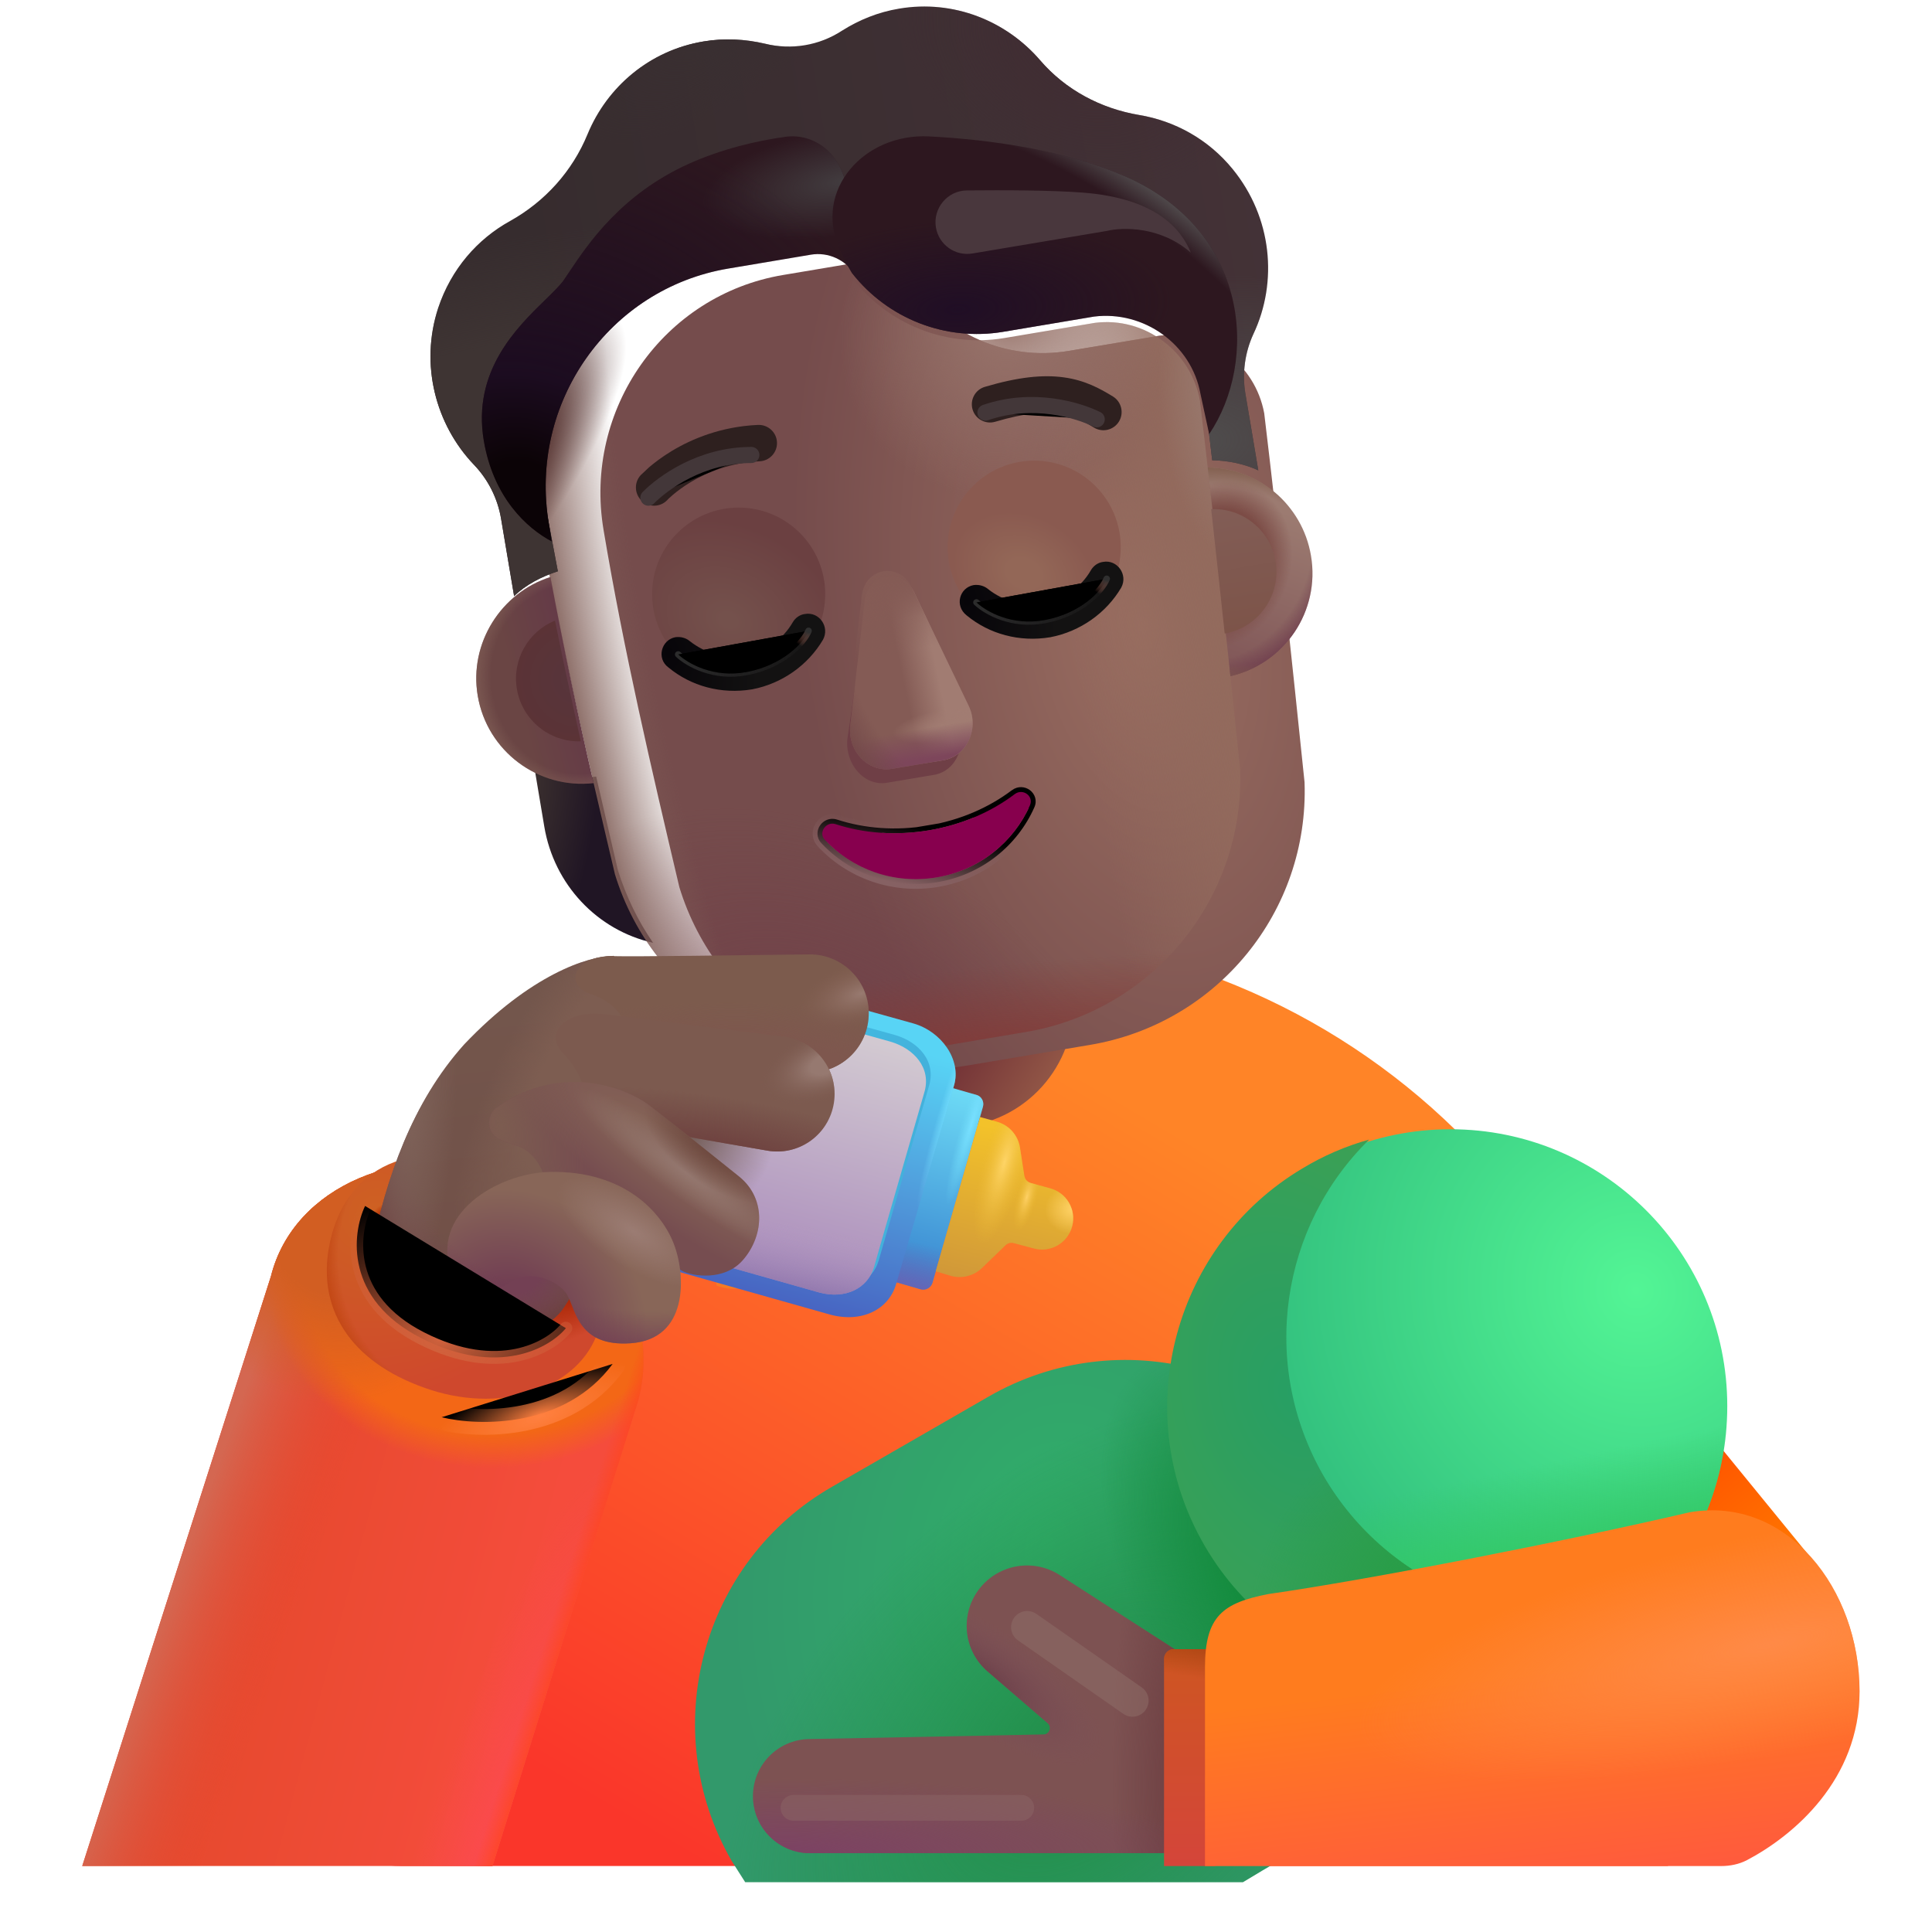 <svg viewBox="1 1 30 30" xmlns="http://www.w3.org/2000/svg">
<path d="M7.231 29.975C6.181 29.975 5.331 29.125 5.341 28.075L5.351 25.945C5.351 20.175 10.141 15.485 16.041 15.485C21.951 15.485 26.731 20.165 26.731 25.945L26.901 29.975H7.231Z" fill="url(#paint0_linear_4002_3535)"/>
<path d="M15.761 18.505C16.821 18.505 17.671 17.645 17.671 16.595V14.335C17.671 13.275 16.811 12.425 15.761 12.425C14.701 12.425 13.851 13.285 13.851 14.335V16.595C13.841 17.655 14.701 18.505 15.761 18.505Z" fill="url(#paint1_linear_4002_3535)"/>
<path d="M20.03 11.418C20.365 11.351 20.661 11.184 20.887 10.956L21.044 11.891C21.195 12.789 20.794 13.679 20.037 14.147C20.147 13.754 20.198 13.337 20.186 12.903L20.03 11.418Z" fill="url(#paint2_radial_4002_3535)"/>
<path d="M10.257 13.059C9.918 13.104 9.583 13.043 9.295 12.901L9.452 13.837C9.603 14.735 10.272 15.445 11.141 15.64C10.909 15.305 10.724 14.927 10.594 14.513L10.257 13.059Z" fill="url(#paint3_radial_4002_3535)"/>
<g filter="url(#filter0_ii_4002_3535)">
<path d="M10.549 14.576C11.137 16.495 13.052 17.676 15.03 17.344L16.926 17.025C18.903 16.693 20.328 14.952 20.257 12.946C20.058 11.033 19.86 9.127 19.631 7.219C19.49 6.45 18.776 5.916 18.003 6.013L16.595 6.249C15.636 6.41 14.671 5.99 14.129 5.172C13.985 4.935 13.711 4.809 13.44 4.855L12.16 5.07C10.305 5.381 9.057 7.154 9.372 9.03C9.686 10.901 10.111 12.721 10.549 14.576Z" fill="url(#paint4_radial_4002_3535)"/>
<path d="M10.549 14.576C11.137 16.495 13.052 17.676 15.03 17.344L16.926 17.025C18.903 16.693 20.328 14.952 20.257 12.946C20.058 11.033 19.86 9.127 19.631 7.219C19.49 6.45 18.776 5.916 18.003 6.013L16.595 6.249C15.636 6.41 14.671 5.99 14.129 5.172C13.985 4.935 13.711 4.809 13.44 4.855L12.16 5.07C10.305 5.381 9.057 7.154 9.372 9.03C9.686 10.901 10.111 12.721 10.549 14.576Z" fill="url(#paint5_radial_4002_3535)"/>
</g>
<path d="M10.549 14.576C11.137 16.495 13.052 17.676 15.03 17.344L16.926 17.025C18.903 16.693 20.328 14.952 20.257 12.946C20.058 11.033 19.86 9.127 19.631 7.219C19.49 6.45 18.776 5.916 18.003 6.013L16.595 6.249C15.636 6.41 14.671 5.99 14.129 5.172C13.985 4.935 13.711 4.809 13.44 4.855L12.16 5.07C10.305 5.381 9.057 7.154 9.372 9.03C9.686 10.901 10.111 12.721 10.549 14.576Z" fill="url(#paint6_linear_4002_3535)"/>
<path d="M10.549 14.576C11.137 16.495 13.052 17.676 15.03 17.344L16.926 17.025C18.903 16.693 20.328 14.952 20.257 12.946C20.058 11.033 19.86 9.127 19.631 7.219C19.49 6.45 18.776 5.916 18.003 6.013L16.595 6.249C15.636 6.41 14.671 5.99 14.129 5.172C13.985 4.935 13.711 4.809 13.44 4.855L12.16 5.07C10.305 5.381 9.057 7.154 9.372 9.03C9.686 10.901 10.111 12.721 10.549 14.576Z" fill="url(#paint7_radial_4002_3535)"/>
<path d="M10.549 14.576C11.137 16.495 13.052 17.676 15.03 17.344L16.926 17.025C18.903 16.693 20.328 14.952 20.257 12.946C20.058 11.033 19.86 9.127 19.631 7.219C19.49 6.45 18.776 5.916 18.003 6.013L16.595 6.249C15.636 6.41 14.671 5.99 14.129 5.172C13.985 4.935 13.711 4.809 13.44 4.855L12.16 5.07C10.305 5.381 9.057 7.154 9.372 9.03C9.686 10.901 10.111 12.721 10.549 14.576Z" fill="url(#paint8_radial_4002_3535)"/>
<path d="M10.549 14.576C11.137 16.495 13.052 17.676 15.03 17.344L16.926 17.025C18.903 16.693 20.328 14.952 20.257 12.946C20.058 11.033 19.86 9.127 19.631 7.219C19.49 6.45 18.776 5.916 18.003 6.013L16.595 6.249C15.636 6.41 14.671 5.99 14.129 5.172C13.985 4.935 13.711 4.809 13.44 4.855L12.16 5.07C10.305 5.381 9.057 7.154 9.372 9.03C9.686 10.901 10.111 12.721 10.549 14.576Z" fill="url(#paint9_radial_4002_3535)"/>
<path d="M10.549 14.576C11.137 16.495 13.052 17.676 15.03 17.344L16.926 17.025C18.903 16.693 20.328 14.952 20.257 12.946C20.058 11.033 19.86 9.127 19.631 7.219C19.49 6.45 18.776 5.916 18.003 6.013L16.595 6.249C15.636 6.41 14.671 5.99 14.129 5.172C13.985 4.935 13.711 4.809 13.44 4.855L12.16 5.07C10.305 5.381 9.057 7.154 9.372 9.03C9.686 10.901 10.111 12.721 10.549 14.576Z" fill="url(#paint10_radial_4002_3535)"/>
<path d="M10.549 14.576C11.137 16.495 13.052 17.676 15.03 17.344L16.926 17.025C18.903 16.693 20.328 14.952 20.257 12.946C20.058 11.033 19.86 9.127 19.631 7.219C19.49 6.45 18.776 5.916 18.003 6.013L16.595 6.249C15.636 6.41 14.671 5.99 14.129 5.172C13.985 4.935 13.711 4.809 13.44 4.855L12.16 5.07C10.305 5.381 9.057 7.154 9.372 9.03C9.686 10.901 10.111 12.721 10.549 14.576Z" fill="url(#paint11_radial_4002_3535)"/>
<path d="M10.549 14.576C11.137 16.495 13.052 17.676 15.03 17.344L16.926 17.025C18.903 16.693 20.328 14.952 20.257 12.946C20.058 11.033 19.86 9.127 19.631 7.219C19.49 6.45 18.776 5.916 18.003 6.013L16.595 6.249C15.636 6.41 14.671 5.99 14.129 5.172C13.985 4.935 13.711 4.809 13.44 4.855L12.16 5.07C10.305 5.381 9.057 7.154 9.372 9.03C9.686 10.901 10.111 12.721 10.549 14.576Z" fill="url(#paint12_radial_4002_3535)"/>
<g filter="url(#filter1_f_4002_3535)">
<path d="M14.441 10.529L14.158 12.476C14.12 12.873 14.427 13.213 14.772 13.155L15.508 13.031C15.853 12.973 16.031 12.546 15.867 12.189L15.06 10.425C14.884 10.033 14.484 10.101 14.441 10.529Z" fill="#6F3F46"/>
</g>
<g filter="url(#filter2_f_4002_3535)">
<path d="M14.427 10.328L14.203 12.266C14.158 12.664 14.484 13.001 14.854 12.938L15.645 12.806C16.015 12.743 16.212 12.313 16.041 11.957L15.196 10.199C15.013 9.809 14.479 9.899 14.427 10.328Z" fill="#845B55"/>
<path d="M14.427 10.328L14.203 12.266C14.158 12.664 14.484 13.001 14.854 12.938L15.645 12.806C16.015 12.743 16.212 12.313 16.041 11.957L15.196 10.199C15.013 9.809 14.479 9.899 14.427 10.328Z" fill="url(#paint13_linear_4002_3535)"/>
<path d="M14.427 10.328L14.203 12.266C14.158 12.664 14.484 13.001 14.854 12.938L15.645 12.806C16.015 12.743 16.212 12.313 16.041 11.957L15.196 10.199C15.013 9.809 14.479 9.899 14.427 10.328Z" fill="url(#paint14_radial_4002_3535)"/>
<path d="M14.427 10.328L14.203 12.266C14.158 12.664 14.484 13.001 14.854 12.938L15.645 12.806C16.015 12.743 16.212 12.313 16.041 11.957L15.196 10.199C15.013 9.809 14.479 9.899 14.427 10.328Z" fill="url(#paint15_linear_4002_3535)"/>
<path d="M14.427 10.328L14.203 12.266C14.158 12.664 14.484 13.001 14.854 12.938L15.645 12.806C16.015 12.743 16.212 12.313 16.041 11.957L15.196 10.199C15.013 9.809 14.479 9.899 14.427 10.328Z" fill="url(#paint16_radial_4002_3535)"/>
<path d="M14.427 10.328L14.203 12.266C14.158 12.664 14.484 13.001 14.854 12.938L15.645 12.806C16.015 12.743 16.212 12.313 16.041 11.957L15.196 10.199C15.013 9.809 14.479 9.899 14.427 10.328Z" fill="url(#paint17_linear_4002_3535)"/>
</g>
<g filter="url(#filter3_f_4002_3535)">
<path d="M14.383 10.243L14.159 12.181C14.114 12.579 14.44 12.916 14.81 12.853L15.601 12.721C15.971 12.658 16.168 12.229 15.996 11.873L15.152 10.114C14.969 9.724 14.434 9.814 14.383 10.243Z" fill="url(#paint18_linear_4002_3535)"/>
</g>
<g filter="url(#filter4_f_4002_3535)">
<path d="M17.061 13.537C17.11 13.429 17.067 13.325 16.992 13.269C16.917 13.213 16.806 13.201 16.714 13.27L16.714 13.27L16.713 13.27C16.355 13.54 15.912 13.735 15.409 13.82C14.91 13.904 14.423 13.865 13.996 13.726L13.996 13.726L13.995 13.726C13.885 13.691 13.784 13.742 13.733 13.818C13.681 13.895 13.673 14.008 13.755 14.093M17.061 13.537C17.061 13.537 17.061 13.537 17.061 13.537L16.992 13.507L17.061 13.537C17.061 13.537 17.061 13.537 17.061 13.537ZM17.061 13.537C16.8 14.126 16.25 14.582 15.556 14.698C14.863 14.815 14.194 14.564 13.755 14.093M13.755 14.093C13.755 14.093 13.755 14.093 13.756 14.093L13.809 14.041M13.755 14.093C13.755 14.092 13.755 14.092 13.755 14.092L13.809 14.041M13.809 14.041C14.232 14.495 14.876 14.736 15.544 14.624C16.212 14.512 16.741 14.073 16.992 13.507C17.057 13.362 16.884 13.237 16.758 13.33C16.391 13.608 15.936 13.807 15.421 13.894C14.911 13.979 14.411 13.94 13.973 13.797C13.824 13.751 13.702 13.931 13.809 14.041Z" stroke="url(#paint19_linear_4002_3535)" stroke-width="0.15"/>
</g>
<path d="M15.421 13.894C14.911 13.979 14.411 13.94 13.973 13.797C13.824 13.751 13.702 13.931 13.809 14.041C14.232 14.495 14.876 14.736 15.544 14.624C16.212 14.512 16.741 14.073 16.992 13.507C17.057 13.362 16.884 13.237 16.758 13.33C16.391 13.608 15.936 13.807 15.421 13.894Z" fill="url(#paint20_radial_4002_3535)"/>
<g filter="url(#filter5_ii_4002_3535)">
<path d="M18.691 3.486C19.238 3.577 19.763 3.86 20.143 4.328C20.751 5.075 20.847 6.073 20.463 6.886C20.33 7.174 20.286 7.498 20.338 7.81L20.539 9.004C20.329 8.905 20.064 8.85 19.823 8.847L19.631 7.219C19.491 6.45 18.776 5.916 18.003 6.013L16.595 6.249C15.636 6.41 14.672 5.99 14.129 5.172C13.985 4.936 13.712 4.81 13.44 4.855L12.16 5.07C10.305 5.381 9.057 7.154 9.372 9.031L9.662 10.571C9.413 10.651 9.161 10.781 8.983 10.957L8.78 9.751C8.727 9.438 8.58 9.147 8.361 8.918C7.762 8.292 7.518 7.357 7.804 6.483C8.004 5.879 8.413 5.411 8.92 5.132C9.461 4.83 9.887 4.36 10.124 3.782C10.428 3.049 11.085 2.484 11.922 2.344C12.247 2.289 12.568 2.307 12.876 2.378C13.288 2.48 13.72 2.408 14.075 2.176C14.338 2.01 14.635 1.888 14.961 1.834C15.808 1.691 16.626 2.025 17.151 2.636C17.546 3.096 18.094 3.386 18.691 3.486Z" fill="url(#paint21_linear_4002_3535)"/>
<path d="M18.691 3.486C19.238 3.577 19.763 3.86 20.143 4.328C20.751 5.075 20.847 6.073 20.463 6.886C20.33 7.174 20.286 7.498 20.338 7.81L20.539 9.004C20.329 8.905 20.064 8.85 19.823 8.847L19.631 7.219C19.491 6.45 18.776 5.916 18.003 6.013L16.595 6.249C15.636 6.41 14.672 5.99 14.129 5.172C13.985 4.936 13.712 4.81 13.44 4.855L12.16 5.07C10.305 5.381 9.057 7.154 9.372 9.031L9.662 10.571C9.413 10.651 9.161 10.781 8.983 10.957L8.78 9.751C8.727 9.438 8.58 9.147 8.361 8.918C7.762 8.292 7.518 7.357 7.804 6.483C8.004 5.879 8.413 5.411 8.92 5.132C9.461 4.83 9.887 4.36 10.124 3.782C10.428 3.049 11.085 2.484 11.922 2.344C12.247 2.289 12.568 2.307 12.876 2.378C13.288 2.48 13.72 2.408 14.075 2.176C14.338 2.01 14.635 1.888 14.961 1.834C15.808 1.691 16.626 2.025 17.151 2.636C17.546 3.096 18.094 3.386 18.691 3.486Z" fill="url(#paint22_radial_4002_3535)"/>
<path d="M18.691 3.486C19.238 3.577 19.763 3.86 20.143 4.328C20.751 5.075 20.847 6.073 20.463 6.886C20.33 7.174 20.286 7.498 20.338 7.81L20.539 9.004C20.329 8.905 20.064 8.85 19.823 8.847L19.631 7.219C19.491 6.45 18.776 5.916 18.003 6.013L16.595 6.249C15.636 6.41 14.672 5.99 14.129 5.172C13.985 4.936 13.712 4.81 13.44 4.855L12.16 5.07C10.305 5.381 9.057 7.154 9.372 9.031L9.662 10.571C9.413 10.651 9.161 10.781 8.983 10.957L8.78 9.751C8.727 9.438 8.58 9.147 8.361 8.918C7.762 8.292 7.518 7.357 7.804 6.483C8.004 5.879 8.413 5.411 8.92 5.132C9.461 4.83 9.887 4.36 10.124 3.782C10.428 3.049 11.085 2.484 11.922 2.344C12.247 2.289 12.568 2.307 12.876 2.378C13.288 2.48 13.72 2.408 14.075 2.176C14.338 2.01 14.635 1.888 14.961 1.834C15.808 1.691 16.626 2.025 17.151 2.636C17.546 3.096 18.094 3.386 18.691 3.486Z" fill="url(#paint23_radial_4002_3535)"/>
<path d="M18.691 3.486C19.238 3.577 19.763 3.86 20.143 4.328C20.751 5.075 20.847 6.073 20.463 6.886C20.33 7.174 20.286 7.498 20.338 7.81L20.539 9.004C20.329 8.905 20.064 8.85 19.823 8.847L19.631 7.219C19.491 6.45 18.776 5.916 18.003 6.013L16.595 6.249C15.636 6.41 14.672 5.99 14.129 5.172C13.985 4.936 13.712 4.81 13.44 4.855L12.16 5.07C10.305 5.381 9.057 7.154 9.372 9.031L9.662 10.571C9.413 10.651 9.161 10.781 8.983 10.957L8.78 9.751C8.727 9.438 8.58 9.147 8.361 8.918C7.762 8.292 7.518 7.357 7.804 6.483C8.004 5.879 8.413 5.411 8.92 5.132C9.461 4.83 9.887 4.36 10.124 3.782C10.428 3.049 11.085 2.484 11.922 2.344C12.247 2.289 12.568 2.307 12.876 2.378C13.288 2.48 13.72 2.408 14.075 2.176C14.338 2.01 14.635 1.888 14.961 1.834C15.808 1.691 16.626 2.025 17.151 2.636C17.546 3.096 18.094 3.386 18.691 3.486Z" fill="url(#paint24_radial_4002_3535)"/>
<path d="M18.691 3.486C19.238 3.577 19.763 3.86 20.143 4.328C20.751 5.075 20.847 6.073 20.463 6.886C20.33 7.174 20.286 7.498 20.338 7.81L20.539 9.004C20.329 8.905 20.064 8.85 19.823 8.847L19.631 7.219C19.491 6.45 18.776 5.916 18.003 6.013L16.595 6.249C15.636 6.41 14.672 5.99 14.129 5.172C13.985 4.936 13.712 4.81 13.44 4.855L12.16 5.07C10.305 5.381 9.057 7.154 9.372 9.031L9.662 10.571C9.413 10.651 9.161 10.781 8.983 10.957L8.78 9.751C8.727 9.438 8.58 9.147 8.361 8.918C7.762 8.292 7.518 7.357 7.804 6.483C8.004 5.879 8.413 5.411 8.92 5.132C9.461 4.83 9.887 4.36 10.124 3.782C10.428 3.049 11.085 2.484 11.922 2.344C12.247 2.289 12.568 2.307 12.876 2.378C13.288 2.48 13.72 2.408 14.075 2.176C14.338 2.01 14.635 1.888 14.961 1.834C15.808 1.691 16.626 2.025 17.151 2.636C17.546 3.096 18.094 3.386 18.691 3.486Z" fill="url(#paint25_radial_4002_3535)"/>
</g>
<g filter="url(#filter6_i_4002_3535)">
<path d="M18.182 7.357C17.98 7.233 17.748 7.105 17.421 7.06C17.099 7.015 16.712 7.053 16.193 7.207C16.043 7.251 15.958 7.409 16.002 7.558C16.046 7.708 16.204 7.793 16.353 7.749C16.827 7.609 17.128 7.59 17.343 7.62C17.553 7.649 17.705 7.728 17.886 7.839C18.019 7.921 18.193 7.879 18.275 7.746C18.356 7.613 18.315 7.439 18.182 7.357Z" fill="#2E201F"/>
</g>
<g filter="url(#filter7_i_4002_3535)">
<path d="M10.982 8.453C11.064 8.384 11.182 8.293 11.336 8.2C11.644 8.015 12.095 7.824 12.67 7.798C12.826 7.792 12.958 7.912 12.965 8.068C12.972 8.224 12.851 8.356 12.695 8.363C12.235 8.384 11.874 8.537 11.627 8.685C11.504 8.759 11.411 8.831 11.349 8.883C11.318 8.91 11.296 8.931 11.281 8.944C11.274 8.951 11.27 8.956 11.267 8.959L11.264 8.962C11.159 9.076 10.98 9.083 10.866 8.978C10.751 8.872 10.743 8.693 10.849 8.578L10.982 8.453Z" fill="#2E201F"/>
</g>
<g filter="url(#filter8_if_4002_3535)">
<path d="M14.218 5.298C14.187 5.257 14.157 5.215 14.129 5.172C13.985 4.935 13.711 4.809 13.44 4.855L12.16 5.07C10.305 5.381 9.057 7.154 9.372 9.03L9.418 9.307C9.033 9.104 8.511 8.628 8.362 7.74C8.181 6.662 8.875 5.986 9.318 5.554C9.443 5.432 9.548 5.33 9.608 5.244C9.633 5.207 9.66 5.166 9.69 5.122C9.979 4.69 10.493 3.921 11.538 3.447C12.054 3.213 12.596 3.087 13.041 3.025C13.509 2.959 13.906 3.306 13.984 3.773L14.237 5.281L14.218 5.298Z" fill="#2D171F"/>
<path d="M14.218 5.298C14.187 5.257 14.157 5.215 14.129 5.172C13.985 4.935 13.711 4.809 13.44 4.855L12.16 5.07C10.305 5.381 9.057 7.154 9.372 9.03L9.418 9.307C9.033 9.104 8.511 8.628 8.362 7.74C8.181 6.662 8.875 5.986 9.318 5.554C9.443 5.432 9.548 5.33 9.608 5.244C9.633 5.207 9.66 5.166 9.69 5.122C9.979 4.69 10.493 3.921 11.538 3.447C12.054 3.213 12.596 3.087 13.041 3.025C13.509 2.959 13.906 3.306 13.984 3.773L14.237 5.281L14.218 5.298Z" fill="url(#paint26_radial_4002_3535)"/>
<path d="M14.218 5.298C14.187 5.257 14.157 5.215 14.129 5.172C13.985 4.935 13.711 4.809 13.44 4.855L12.16 5.07C10.305 5.381 9.057 7.154 9.372 9.03L9.418 9.307C9.033 9.104 8.511 8.628 8.362 7.74C8.181 6.662 8.875 5.986 9.318 5.554C9.443 5.432 9.548 5.33 9.608 5.244C9.633 5.207 9.66 5.166 9.69 5.122C9.979 4.69 10.493 3.921 11.538 3.447C12.054 3.213 12.596 3.087 13.041 3.025C13.509 2.959 13.906 3.306 13.984 3.773L14.237 5.281L14.218 5.298Z" fill="url(#paint27_radial_4002_3535)"/>
</g>
<g filter="url(#filter9_f_4002_3535)">
<path d="M19.776 7.741L19.64 7.112C19.5 6.346 18.76 5.819 17.987 5.916L16.579 6.152C15.686 6.302 14.789 5.951 14.232 5.244C14.232 5.244 14.142 5.106 14.035 4.864C13.629 3.947 14.421 3.068 15.423 3.118C16.411 3.168 17.555 3.339 18.47 3.738C20.416 4.588 20.536 6.616 19.776 7.741Z" fill="#2D171F"/>
<path d="M19.776 7.741L19.64 7.112C19.5 6.346 18.76 5.819 17.987 5.916L16.579 6.152C15.686 6.302 14.789 5.951 14.232 5.244C14.232 5.244 14.142 5.106 14.035 4.864C13.629 3.947 14.421 3.068 15.423 3.118C16.411 3.168 17.555 3.339 18.47 3.738C20.416 4.588 20.536 6.616 19.776 7.741Z" fill="url(#paint28_radial_4002_3535)"/>
<path d="M19.776 7.741L19.64 7.112C19.5 6.346 18.76 5.819 17.987 5.916L16.579 6.152C15.686 6.302 14.789 5.951 14.232 5.244C14.232 5.244 14.142 5.106 14.035 4.864C13.629 3.947 14.421 3.068 15.423 3.118C16.411 3.168 17.555 3.339 18.47 3.738C20.416 4.588 20.536 6.616 19.776 7.741Z" fill="url(#paint29_radial_4002_3535)"/>
</g>
<path d="M20.106 11.499C19.993 10.418 19.877 9.339 19.753 8.26C20.535 8.266 21.223 8.832 21.357 9.629C21.502 10.491 20.947 11.308 20.106 11.499Z" fill="url(#paint30_linear_4002_3535)"/>
<path d="M20.106 11.499C19.993 10.418 19.877 9.339 19.753 8.26C20.535 8.266 21.223 8.832 21.357 9.629C21.502 10.491 20.947 11.308 20.106 11.499Z" fill="url(#paint31_radial_4002_3535)"/>
<path d="M20.106 11.499C19.993 10.418 19.877 9.339 19.753 8.26C20.535 8.266 21.223 8.832 21.357 9.629C21.502 10.491 20.947 11.308 20.106 11.499Z" fill="url(#paint32_radial_4002_3535)"/>
<path d="M20.106 11.499C19.993 10.418 19.877 9.339 19.753 8.26C20.535 8.266 21.223 8.832 21.357 9.629C21.502 10.491 20.947 11.308 20.106 11.499Z" fill="url(#paint33_radial_4002_3535)"/>
<path d="M9.547 9.96C8.781 10.203 8.281 10.986 8.418 11.802C8.563 12.665 9.358 13.257 10.218 13.16C9.972 12.097 9.749 11.031 9.547 9.96Z" fill="url(#paint34_linear_4002_3535)"/>
<path d="M9.547 9.96C8.781 10.203 8.281 10.986 8.418 11.802C8.563 12.665 9.358 13.257 10.218 13.16C9.972 12.097 9.749 11.031 9.547 9.96Z" fill="url(#paint35_radial_4002_3535)"/>
<g filter="url(#filter10_f_4002_3535)">
<path d="M9.618 10.636C9.206 10.804 8.949 11.241 9.026 11.699C9.108 12.186 9.539 12.528 10.019 12.511C9.879 11.887 9.744 11.263 9.618 10.636Z" fill="url(#paint36_radial_4002_3535)"/>
</g>
<g filter="url(#filter11_f_4002_3535)">
<path d="M20.017 10.838C19.948 10.193 19.879 9.549 19.807 8.906C20.29 8.885 20.725 9.228 20.807 9.717C20.895 10.245 20.542 10.744 20.017 10.838Z" fill="url(#paint37_linear_4002_3535)"/>
</g>
<g filter="url(#filter12_f_4002_3535)">
<path d="M11.068 8.728C11.295 8.499 11.884 8.065 12.667 8.065" stroke="#433739" stroke-width="0.25" stroke-linecap="round"/>
</g>
<g filter="url(#filter13_f_4002_3535)">
<path d="M18.03 7.511C17.741 7.369 17.042 7.152 16.302 7.407" stroke="#433739" stroke-width="0.25" stroke-linecap="round"/>
</g>
<g filter="url(#filter14_f_4002_3535)">
<path d="M18.192 4.585L16.1 4.936C15.832 4.981 15.578 4.8 15.533 4.532C15.483 4.234 15.712 3.959 16.015 3.957C16.573 3.952 17.314 3.952 17.816 3.991C18.953 4.078 19.343 4.559 19.491 4.923C19.021 4.512 18.429 4.527 18.192 4.585Z" fill="#49373D"/>
</g>
<path d="M29.221 25.315L24.281 19.265L21.121 27.835L29.221 25.315Z" fill="url(#paint38_linear_4002_3535)"/>
<path d="M2.277 29.975L5.207 20.819C5.559 19.405 7.277 18.715 8.857 19.205C10.437 19.695 11.348 21.538 10.863 22.897L8.647 29.975H2.277Z" fill="url(#paint39_linear_4002_3535)"/>
<path d="M2.277 29.975L5.207 20.819C5.559 19.405 7.277 18.715 8.857 19.205C10.437 19.695 11.348 21.538 10.863 22.897L8.647 29.975H2.277Z" fill="url(#paint40_linear_4002_3535)"/>
<path d="M2.277 29.975L5.207 20.819C5.559 19.405 7.277 18.715 8.857 19.205C10.437 19.695 11.348 21.538 10.863 22.897L8.647 29.975H2.277Z" fill="url(#paint41_radial_4002_3535)"/>
<path d="M2.277 29.975L5.207 20.819C5.559 19.405 7.277 18.715 8.857 19.205C10.437 19.695 11.348 21.538 10.863 22.897L8.647 29.975H2.277Z" fill="url(#paint42_radial_4002_3535)"/>
<path d="M2.277 29.975L5.207 20.819C5.559 19.405 7.277 18.715 8.857 19.205C10.437 19.695 11.348 21.538 10.863 22.897L8.647 29.975H2.277Z" fill="url(#paint43_radial_4002_3535)"/>
<path d="M2.277 29.975L5.207 20.819C5.559 19.405 7.277 18.715 8.857 19.205C10.437 19.695 11.348 21.538 10.863 22.897L8.647 29.975H2.277Z" fill="url(#paint44_linear_4002_3535)"/>
<g filter="url(#filter15_i_4002_3535)">
<path d="M21.911 23.996C20.741 21.956 18.131 21.266 16.101 22.436L13.671 23.836C11.631 25.006 10.941 27.616 12.111 29.646C12.181 29.756 12.251 29.866 12.321 29.976H20.051L20.351 29.796C22.391 28.636 23.091 26.026 21.911 23.996Z" fill="url(#paint45_radial_4002_3535)"/>
<path d="M21.911 23.996C20.741 21.956 18.131 21.266 16.101 22.436L13.671 23.836C11.631 25.006 10.941 27.616 12.111 29.646C12.181 29.756 12.251 29.866 12.321 29.976H20.051L20.351 29.796C22.391 28.636 23.091 26.026 21.911 23.996Z" fill="url(#paint46_radial_4002_3535)"/>
<path d="M21.911 23.996C20.741 21.956 18.131 21.266 16.101 22.436L13.671 23.836C11.631 25.006 10.941 27.616 12.111 29.646C12.181 29.756 12.251 29.866 12.321 29.976H20.051L20.351 29.796C22.391 28.636 23.091 26.026 21.911 23.996Z" fill="url(#paint47_radial_4002_3535)"/>
</g>
<path d="M23.521 27.135C25.896 27.135 27.821 25.209 27.821 22.835C27.821 20.46 25.896 18.535 23.521 18.535C21.146 18.535 19.221 20.46 19.221 22.835C19.221 25.209 21.146 27.135 23.521 27.135Z" fill="url(#paint48_radial_4002_3535)"/>
<path d="M23.521 27.135C25.896 27.135 27.821 25.209 27.821 22.835C27.821 20.46 25.896 18.535 23.521 18.535C21.146 18.535 19.221 20.46 19.221 22.835C19.221 25.209 21.146 27.135 23.521 27.135Z" fill="url(#paint49_linear_4002_3535)"/>
<g filter="url(#filter16_i_4002_3535)">
<path d="M21.651 23.915C20.651 22.175 20.991 20.035 22.361 18.695C22.001 18.795 21.651 18.945 21.321 19.145C19.341 20.325 18.641 22.885 19.751 24.905C20.911 27.025 23.591 27.765 25.671 26.565C25.991 26.385 26.281 26.155 26.531 25.915C24.691 26.425 22.661 25.655 21.651 23.915Z" fill="url(#paint50_radial_4002_3535)"/>
<path d="M21.651 23.915C20.651 22.175 20.991 20.035 22.361 18.695C22.001 18.795 21.651 18.945 21.321 19.145C19.341 20.325 18.641 22.885 19.751 24.905C20.911 27.025 23.591 27.765 25.671 26.565C25.991 26.385 26.281 26.155 26.531 25.915C24.691 26.425 22.661 25.655 21.651 23.915Z" fill="url(#paint51_radial_4002_3535)"/>
</g>
<g filter="url(#filter17_i_4002_3535)">
<path d="M17.256 25.658C16.834 25.386 16.272 25.495 15.982 25.905C15.704 26.3 15.771 26.841 16.137 27.155L17.067 27.957C17.137 28.017 17.096 28.131 17.004 28.133L13.361 28.204C12.878 28.214 12.492 28.608 12.492 29.09C12.492 29.579 12.889 29.976 13.378 29.976H19.438V28.975L20.5 27.749L17.256 25.658Z" fill="#7D5252"/>
<path d="M17.256 25.658C16.834 25.386 16.272 25.495 15.982 25.905C15.704 26.3 15.771 26.841 16.137 27.155L17.067 27.957C17.137 28.017 17.096 28.131 17.004 28.133L13.361 28.204C12.878 28.214 12.492 28.608 12.492 29.09C12.492 29.579 12.889 29.976 13.378 29.976H19.438V28.975L20.5 27.749L17.256 25.658Z" fill="url(#paint52_radial_4002_3535)"/>
<path d="M17.256 25.658C16.834 25.386 16.272 25.495 15.982 25.905C15.704 26.3 15.771 26.841 16.137 27.155L17.067 27.957C17.137 28.017 17.096 28.131 17.004 28.133L13.361 28.204C12.878 28.214 12.492 28.608 12.492 29.09C12.492 29.579 12.889 29.976 13.378 29.976H19.438V28.975L20.5 27.749L17.256 25.658Z" fill="url(#paint53_radial_4002_3535)"/>
<path d="M17.256 25.658C16.834 25.386 16.272 25.495 15.982 25.905C15.704 26.3 15.771 26.841 16.137 27.155L17.067 27.957C17.137 28.017 17.096 28.131 17.004 28.133L13.361 28.204C12.878 28.214 12.492 28.608 12.492 29.09C12.492 29.579 12.889 29.976 13.378 29.976H19.438V28.975L20.5 27.749L17.256 25.658Z" fill="url(#paint54_radial_4002_3535)"/>
</g>
<path d="M19.075 26.758C19.075 26.676 19.142 26.608 19.224 26.608H19.867V29.976H19.075V26.758Z" fill="url(#paint55_linear_4002_3535)"/>
<path d="M19.075 26.758C19.075 26.676 19.142 26.608 19.224 26.608H19.867V29.976H19.075V26.758Z" fill="url(#paint56_linear_4002_3535)"/>
<path d="M20.692 25.753C22.289 25.523 25.258 24.944 27.235 24.483C28.757 24.22 29.875 25.686 29.875 27.264C29.875 28.636 28.853 29.501 28.129 29.883C28.005 29.948 27.865 29.976 27.725 29.976H19.711V26.89C19.711 26.093 19.992 25.89 20.692 25.753Z" fill="url(#paint57_linear_4002_3535)"/>
<path d="M20.692 25.753C22.289 25.523 25.258 24.944 27.235 24.483C28.757 24.22 29.875 25.686 29.875 27.264C29.875 28.636 28.853 29.501 28.129 29.883C28.005 29.948 27.865 29.976 27.725 29.976H19.711V26.89C19.711 26.093 19.992 25.89 20.692 25.753Z" fill="url(#paint58_radial_4002_3535)"/>
<path d="M10.29 21.662C10.007 22.542 8.842 22.954 7.69 22.583C6.538 22.211 5.898 21.405 6.118 20.317C6.297 19.429 7.001 18.567 8.856 19.077C10.008 19.449 10.574 20.782 10.29 21.662Z" fill="url(#paint59_radial_4002_3535)"/>
<path d="M10.29 21.662C10.007 22.542 8.842 22.954 7.69 22.583C6.538 22.211 5.898 21.405 6.118 20.317C6.297 19.429 7.001 18.567 8.856 19.077C10.008 19.449 10.574 20.782 10.29 21.662Z" fill="url(#paint60_radial_4002_3535)"/>
<path d="M10.29 21.662C10.007 22.542 8.842 22.954 7.69 22.583C6.538 22.211 5.898 21.405 6.118 20.317C6.297 19.429 7.001 18.567 8.856 19.077C10.008 19.449 10.574 20.782 10.29 21.662Z" fill="url(#paint61_radial_4002_3535)"/>
<path d="M10.29 21.662C10.007 22.542 8.842 22.954 7.69 22.583C6.538 22.211 5.898 21.405 6.118 20.317C6.297 19.429 7.001 18.567 8.856 19.077C10.008 19.449 10.574 20.782 10.29 21.662Z" fill="url(#paint62_radial_4002_3535)"/>
<path d="M11.921 20.575L11.461 20.075C11.181 19.775 10.781 19.595 10.371 19.585C9.951 19.575 9.551 19.745 9.261 20.045L9.091 20.225L9.621 19.275C9.841 18.885 10.211 18.615 10.641 18.535C11.071 18.455 11.521 18.565 11.871 18.835L12.861 19.635C13.191 19.905 13.241 20.385 12.981 20.725C12.771 20.985 12.421 21.075 12.131 20.965C12.101 20.835 12.031 20.695 11.921 20.575Z" fill="url(#paint63_linear_4002_3535)"/>
<path d="M10.641 18.545C10.361 18.595 10.101 18.735 9.901 18.925C9.911 18.875 9.921 18.825 9.941 18.775L10.061 18.445C10.341 17.665 11.151 17.175 11.971 17.295L13.631 17.525C14.051 17.585 14.351 17.975 14.291 18.395C14.231 18.815 13.841 19.115 13.421 19.055L11.851 18.835C11.511 18.575 11.071 18.465 10.641 18.545Z" fill="url(#paint64_linear_4002_3535)"/>
<path d="M15.605 17.841L16.16 18.001C16.24 18.023 16.286 18.107 16.263 18.186L15.48 20.916C15.457 20.996 15.374 21.042 15.294 21.019L14.739 20.859L15.605 17.841Z" fill="url(#paint65_linear_4002_3535)"/>
<path d="M15.605 17.841L16.16 18.001C16.24 18.023 16.286 18.107 16.263 18.186L15.48 20.916C15.457 20.996 15.374 21.042 15.294 21.019L14.739 20.859L15.605 17.841Z" fill="url(#paint66_linear_4002_3535)"/>
<path d="M15.605 17.841L16.16 18.001C16.24 18.023 16.286 18.107 16.263 18.186L15.48 20.916C15.457 20.996 15.374 21.042 15.294 21.019L14.739 20.859L15.605 17.841Z" fill="url(#paint67_radial_4002_3535)"/>
<g filter="url(#filter18_f_4002_3535)">
<path d="M7.857 23.007C8.435 23.148 9.776 23.179 10.513 22.179" stroke="url(#paint68_radial_4002_3535)" stroke-width="0.4" stroke-linecap="round"/>
</g>
<path d="M12.015 16.009L15.187 16.893C15.617 17.018 15.931 17.452 15.814 17.853L14.915 20.939C14.8 21.335 14.382 21.546 13.89 21.413L10.761 20.529L12.015 16.009Z" fill="url(#paint69_linear_4002_3535)"/>
<path d="M12.015 16.009L15.187 16.893C15.617 17.018 15.931 17.452 15.814 17.853L14.915 20.939C14.8 21.335 14.382 21.546 13.89 21.413L10.761 20.529L12.015 16.009Z" fill="url(#paint70_radial_4002_3535)"/>
<path d="M14.902 17.073L12.266 16.339L11.193 20.234L13.793 20.968C14.201 21.078 14.548 20.903 14.644 20.574L15.423 17.871C15.546 17.48 15.259 17.177 14.902 17.073Z" fill="url(#paint71_linear_4002_3535)"/>
<g filter="url(#filter19_i_4002_3535)">
<path d="M12.243 16.44L14.878 17.175C15.235 17.279 15.523 17.581 15.4 17.972L14.621 20.676C14.525 21.005 14.178 21.18 13.769 21.069L11.169 20.335L12.243 16.44Z" fill="url(#paint72_linear_4002_3535)"/>
<path d="M12.243 16.44L14.878 17.175C15.235 17.279 15.523 17.581 15.4 17.972L14.621 20.676C14.525 21.005 14.178 21.18 13.769 21.069L11.169 20.335L12.243 16.44Z" fill="url(#paint73_radial_4002_3535)"/>
<path d="M12.243 16.44L14.878 17.175C15.235 17.279 15.523 17.581 15.4 17.972L14.621 20.676C14.525 21.005 14.178 21.18 13.769 21.069L11.169 20.335L12.243 16.44Z" fill="url(#paint74_linear_4002_3535)"/>
</g>
<path d="M8.207 17.218C9.238 16.132 10.126 15.848 10.527 15.843L11.324 16.71L10.394 20.226C10.214 20.541 9.83 21.222 9.699 21.378C9.535 21.573 8.964 22.008 7.933 21.616C7.046 21.279 6.783 20.718 6.757 20.468C6.991 19.3 7.406 18.11 8.207 17.218Z" fill="url(#paint75_linear_4002_3535)"/>
<path d="M8.207 17.218C9.238 16.132 10.126 15.848 10.527 15.843L11.324 16.71L10.394 20.226C10.214 20.541 9.83 21.222 9.699 21.378C9.535 21.573 8.964 22.008 7.933 21.616C7.046 21.279 6.783 20.718 6.757 20.468C6.991 19.3 7.406 18.11 8.207 17.218Z" fill="url(#paint76_radial_4002_3535)"/>
<path d="M8.207 17.218C9.238 16.132 10.126 15.848 10.527 15.843L11.324 16.71L10.394 20.226C10.214 20.541 9.83 21.222 9.699 21.378C9.535 21.573 8.964 22.008 7.933 21.616C7.046 21.279 6.783 20.718 6.757 20.468C6.991 19.3 7.406 18.11 8.207 17.218Z" fill="url(#paint77_radial_4002_3535)"/>
<path d="M8.207 17.218C9.238 16.132 10.126 15.848 10.527 15.843L11.324 16.71L10.394 20.226C10.214 20.541 9.83 21.222 9.699 21.378C9.535 21.573 8.964 22.008 7.933 21.616C7.046 21.279 6.783 20.718 6.757 20.468C6.991 19.3 7.406 18.11 8.207 17.218Z" fill="url(#paint78_radial_4002_3535)"/>
<path d="M8.207 17.218C9.238 16.132 10.126 15.848 10.527 15.843L11.324 16.71L10.394 20.226C10.214 20.541 9.83 21.222 9.699 21.378C9.535 21.573 8.964 22.008 7.933 21.616C7.046 21.279 6.783 20.718 6.757 20.468C6.991 19.3 7.406 18.11 8.207 17.218Z" fill="url(#paint79_radial_4002_3535)"/>
<path d="M10.175 16.436C10.531 16.561 10.657 16.767 10.691 16.89L11.136 17.28L13.428 17.642C13.971 17.728 14.468 17.32 14.489 16.771C14.51 16.248 14.09 15.814 13.567 15.82C12.393 15.834 10.88 15.856 10.523 15.847C9.937 15.831 9.73 16.28 10.175 16.436Z" fill="#7C5B4D"/>
<path d="M10.175 16.436C10.531 16.561 10.657 16.767 10.691 16.89L11.136 17.28L13.428 17.642C13.971 17.728 14.468 17.32 14.489 16.771C14.51 16.248 14.09 15.814 13.567 15.82C12.393 15.834 10.88 15.856 10.523 15.847C9.937 15.831 9.73 16.28 10.175 16.436Z" fill="url(#paint80_radial_4002_3535)"/>
<path d="M10.175 16.436C10.531 16.561 10.657 16.767 10.691 16.89L11.136 17.28L13.428 17.642C13.971 17.728 14.468 17.32 14.489 16.771C14.51 16.248 14.09 15.814 13.567 15.82C12.393 15.834 10.88 15.856 10.523 15.847C9.937 15.831 9.73 16.28 10.175 16.436Z" fill="url(#paint81_radial_4002_3535)"/>
<path d="M9.746 17.358C9.989 17.608 10.076 17.884 10.089 17.991L10.574 18.46L12.915 18.867C13.387 18.95 13.84 18.643 13.94 18.174C14.049 17.658 13.689 17.159 13.165 17.096C12.075 16.963 10.745 16.79 10.386 16.749C9.773 16.679 9.441 17.046 9.746 17.358Z" fill="#7C5A4F"/>
<path d="M9.746 17.358C9.989 17.608 10.076 17.884 10.089 17.991L10.574 18.46L12.915 18.867C13.387 18.95 13.84 18.643 13.94 18.174C14.049 17.658 13.689 17.159 13.165 17.096C12.075 16.963 10.745 16.79 10.386 16.749C9.773 16.679 9.441 17.046 9.746 17.358Z" fill="url(#paint82_radial_4002_3535)"/>
<path d="M9.746 17.358C9.989 17.608 10.076 17.884 10.089 17.991L10.574 18.46L12.915 18.867C13.387 18.95 13.84 18.643 13.94 18.174C14.049 17.658 13.689 17.159 13.165 17.096C12.075 16.963 10.745 16.79 10.386 16.749C9.773 16.679 9.441 17.046 9.746 17.358Z" fill="url(#paint83_radial_4002_3535)"/>
<path d="M8.597 18.456C8.588 18.3 8.682 18.211 8.73 18.187C9.711 17.496 10.735 17.882 11.113 18.187C11.418 18.422 12.113 18.976 12.476 19.269C12.922 19.628 12.848 20.23 12.519 20.585C12.243 20.883 11.768 20.826 11.589 20.733L9.492 19.421C9.437 19.108 9.257 18.858 9.011 18.784C8.765 18.71 8.609 18.651 8.597 18.456Z" fill="url(#paint84_radial_4002_3535)"/>
<path d="M8.597 18.456C8.588 18.3 8.682 18.211 8.73 18.187C9.711 17.496 10.735 17.882 11.113 18.187C11.418 18.422 12.113 18.976 12.476 19.269C12.922 19.628 12.848 20.23 12.519 20.585C12.243 20.883 11.768 20.826 11.589 20.733L9.492 19.421C9.437 19.108 9.257 18.858 9.011 18.784C8.765 18.71 8.609 18.651 8.597 18.456Z" fill="url(#paint85_radial_4002_3535)"/>
<path d="M8.597 18.456C8.588 18.3 8.682 18.211 8.73 18.187C9.711 17.496 10.735 17.882 11.113 18.187C11.418 18.422 12.113 18.976 12.476 19.269C12.922 19.628 12.848 20.23 12.519 20.585C12.243 20.883 11.768 20.826 11.589 20.733L9.492 19.421C9.437 19.108 9.257 18.858 9.011 18.784C8.765 18.71 8.609 18.651 8.597 18.456Z" fill="url(#paint86_radial_4002_3535)"/>
<path d="M8.597 18.456C8.588 18.3 8.682 18.211 8.73 18.187C9.711 17.496 10.735 17.882 11.113 18.187C11.418 18.422 12.113 18.976 12.476 19.269C12.922 19.628 12.848 20.23 12.519 20.585C12.243 20.883 11.768 20.826 11.589 20.733L9.492 19.421C9.437 19.108 9.257 18.858 9.011 18.784C8.765 18.71 8.609 18.651 8.597 18.456Z" fill="url(#paint87_radial_4002_3535)"/>
<path d="M8.933 20.905C8.619 21.125 8.211 21.116 8.027 20.796C7.636 19.848 8.748 19.216 9.527 19.198C10.695 19.171 11.277 19.827 11.464 20.319C11.652 20.811 11.691 21.796 10.793 21.858C9.989 21.914 9.945 21.358 9.812 21.116C9.679 20.874 9.218 20.706 8.933 20.905Z" fill="url(#paint88_radial_4002_3535)"/>
<path d="M8.933 20.905C8.619 21.125 8.211 21.116 8.027 20.796C7.636 19.848 8.748 19.216 9.527 19.198C10.695 19.171 11.277 19.827 11.464 20.319C11.652 20.811 11.691 21.796 10.793 21.858C9.989 21.914 9.945 21.358 9.812 21.116C9.679 20.874 9.218 20.706 8.933 20.905Z" fill="url(#paint89_radial_4002_3535)"/>
<path d="M8.933 20.905C8.619 21.125 8.211 21.116 8.027 20.796C7.636 19.848 8.748 19.216 9.527 19.198C10.695 19.171 11.277 19.827 11.464 20.319C11.652 20.811 11.691 21.796 10.793 21.858C9.989 21.914 9.945 21.358 9.812 21.116C9.679 20.874 9.218 20.706 8.933 20.905Z" fill="url(#paint90_radial_4002_3535)"/>
<path d="M15.53 20.741L15.757 20.809C15.931 20.861 16.119 20.815 16.249 20.689L16.613 20.337C16.646 20.304 16.695 20.291 16.741 20.303L17.055 20.387C17.317 20.457 17.585 20.299 17.65 20.037C17.714 19.781 17.562 19.521 17.308 19.452L17.005 19.369C16.954 19.355 16.916 19.313 16.907 19.261L16.838 18.821C16.808 18.627 16.667 18.469 16.477 18.417L16.218 18.345L15.53 20.741Z" fill="url(#paint91_linear_4002_3535)"/>
<path d="M15.53 20.741L15.757 20.809C15.931 20.861 16.119 20.815 16.249 20.689L16.613 20.337C16.646 20.304 16.695 20.291 16.741 20.303L17.055 20.387C17.317 20.457 17.585 20.299 17.65 20.037C17.714 19.781 17.562 19.521 17.308 19.452L17.005 19.369C16.954 19.355 16.916 19.313 16.907 19.261L16.838 18.821C16.808 18.627 16.667 18.469 16.477 18.417L16.218 18.345L15.53 20.741Z" fill="url(#paint92_radial_4002_3535)"/>
<path d="M15.53 20.741L15.757 20.809C15.931 20.861 16.119 20.815 16.249 20.689L16.613 20.337C16.646 20.304 16.695 20.291 16.741 20.303L17.055 20.387C17.317 20.457 17.585 20.299 17.65 20.037C17.714 19.781 17.562 19.521 17.308 19.452L17.005 19.369C16.954 19.355 16.916 19.313 16.907 19.261L16.838 18.821C16.808 18.627 16.667 18.469 16.477 18.417L16.218 18.345L15.53 20.741Z" fill="url(#paint93_radial_4002_3535)"/>
<path d="M15.53 20.741L15.757 20.809C15.931 20.861 16.119 20.815 16.249 20.689L16.613 20.337C16.646 20.304 16.695 20.291 16.741 20.303L17.055 20.387C17.317 20.457 17.585 20.299 17.65 20.037C17.714 19.781 17.562 19.521 17.308 19.452L17.005 19.369C16.954 19.355 16.916 19.313 16.907 19.261L16.838 18.821C16.808 18.627 16.667 18.469 16.477 18.417L16.218 18.345L15.53 20.741Z" fill="url(#paint94_radial_4002_3535)"/>
<g filter="url(#filter20_f_4002_3535)">
<path d="M6.669 19.726C6.464 20.158 6.351 21.174 7.544 21.78C8.738 22.387 9.537 21.929 9.787 21.624" stroke="url(#paint95_radial_4002_3535)" stroke-width="0.2" stroke-linecap="round"/>
</g>
<g opacity="0.5" filter="url(#filter21_f_4002_3535)">
<path d="M16.95 26.266L18.585 27.407" stroke="#8F706A" stroke-width="0.5" stroke-linecap="round"/>
</g>
<g opacity="0.5" filter="url(#filter22_f_4002_3535)">
<path d="M13.322 29.072H16.858" stroke="#8C6565" stroke-width="0.4" stroke-linecap="round"/>
</g>
<g filter="url(#filter23_f_4002_3535)">
<circle cx="12.47" cy="10.226" r="1.344" fill="url(#paint96_radial_4002_3535)"/>
</g>
<g filter="url(#filter24_f_4002_3535)">
<circle cx="17.059" cy="9.497" r="1.344" fill="url(#paint97_radial_4002_3535)"/>
</g>
<path d="M11.489 10.894C11.569 10.884 11.649 10.904 11.709 10.954C11.949 11.144 12.259 11.234 12.579 11.174C12.899 11.114 13.159 10.924 13.309 10.664C13.349 10.594 13.419 10.544 13.499 10.534C13.719 10.494 13.889 10.734 13.779 10.934C13.549 11.324 13.149 11.614 12.679 11.704C12.199 11.784 11.729 11.654 11.379 11.364C11.189 11.224 11.269 10.934 11.489 10.894Z" fill="url(#paint98_radial_4002_3535)"/>
<path d="M16.119 10.085C16.2 10.075 16.279 10.095 16.34 10.145C16.579 10.335 16.89 10.425 17.209 10.365C17.529 10.305 17.79 10.115 17.939 9.855C17.98 9.785 18.049 9.735 18.13 9.725C18.349 9.685 18.52 9.925 18.41 10.125C18.18 10.515 17.779 10.805 17.309 10.895C16.829 10.975 16.36 10.845 16.009 10.555C15.819 10.405 15.899 10.125 16.119 10.085Z" fill="url(#paint99_radial_4002_3535)"/>
<g filter="url(#filter25_f_4002_3535)">
<path d="M11.531 11.162C11.682 11.303 12.079 11.533 12.594 11.435C13.156 11.329 13.482 10.977 13.555 10.795" stroke="url(#paint100_linear_4002_3535)" stroke-width="0.1" stroke-linecap="round"/>
<path d="M11.531 11.162C11.682 11.303 12.079 11.533 12.594 11.435C13.156 11.329 13.482 10.977 13.555 10.795" stroke="url(#paint101_radial_4002_3535)" stroke-width="0.1" stroke-linecap="round"/>
</g>
<g filter="url(#filter26_f_4002_3535)">
<path d="M16.162 10.354C16.313 10.495 16.709 10.725 17.224 10.628C17.787 10.522 18.112 10.17 18.185 9.987" stroke="url(#paint102_linear_4002_3535)" stroke-width="0.1" stroke-linecap="round"/>
<path d="M16.162 10.354C16.313 10.495 16.709 10.725 17.224 10.628C17.787 10.522 18.112 10.17 18.185 9.987" stroke="url(#paint103_radial_4002_3535)" stroke-width="0.1" stroke-linecap="round"/>
</g>
<defs>
<filter id="filter0_ii_4002_3535" x="9.323" y="4.846" width="11.937" height="12.754" filterUnits="userSpaceOnUse" color-interpolation-filters="sRGB">
<feFlood flood-opacity="0" result="BackgroundImageFix"/>
<feBlend mode="normal" in="SourceGraphic" in2="BackgroundImageFix" result="shape"/>
<feColorMatrix in="SourceAlpha" type="matrix" values="0 0 0 0 0 0 0 0 0 0 0 0 0 0 0 0 0 0 127 0" result="hardAlpha"/>
<feOffset dx="1"/>
<feGaussianBlur stdDeviation="0.7"/>
<feComposite in2="hardAlpha" operator="arithmetic" k2="-1" k3="1"/>
<feColorMatrix type="matrix" values="0 0 0 0 0.494 0 0 0 0 0.353 0 0 0 0 0.325 0 0 0 1 0"/>
<feBlend mode="normal" in2="shape" result="effect1_innerShadow_4002_3535"/>
<feColorMatrix in="SourceAlpha" type="matrix" values="0 0 0 0 0 0 0 0 0 0 0 0 0 0 0 0 0 0 127 0" result="hardAlpha"/>
<feOffset dy="0.2"/>
<feGaussianBlur stdDeviation="0.375"/>
<feComposite in2="hardAlpha" operator="arithmetic" k2="-1" k3="1"/>
<feColorMatrix type="matrix" values="0 0 0 0 0.396 0 0 0 0 0.216 0 0 0 0 0.216 0 0 0 1 0"/>
<feBlend mode="normal" in2="effect1_innerShadow_4002_3535" result="effect2_innerShadow_4002_3535"/>
</filter>
<filter id="filter1_f_4002_3535" x="13.154" y="9.166" width="3.774" height="4.995" filterUnits="userSpaceOnUse" color-interpolation-filters="sRGB">
<feFlood flood-opacity="0" result="BackgroundImageFix"/>
<feBlend mode="normal" in="SourceGraphic" in2="BackgroundImageFix" result="shape"/>
<feGaussianBlur stdDeviation="0.5" result="effect1_foregroundBlur_4002_3535"/>
</filter>
<filter id="filter2_f_4002_3535" x="13.999" y="9.751" width="2.304" height="3.395" filterUnits="userSpaceOnUse" color-interpolation-filters="sRGB">
<feFlood flood-opacity="0" result="BackgroundImageFix"/>
<feBlend mode="normal" in="SourceGraphic" in2="BackgroundImageFix" result="shape"/>
<feGaussianBlur stdDeviation="0.1" result="effect1_foregroundBlur_4002_3535"/>
</filter>
<filter id="filter3_f_4002_3535" x="13.955" y="9.666" width="2.304" height="3.395" filterUnits="userSpaceOnUse" color-interpolation-filters="sRGB">
<feFlood flood-opacity="0" result="BackgroundImageFix"/>
<feBlend mode="normal" in="SourceGraphic" in2="BackgroundImageFix" result="shape"/>
<feGaussianBlur stdDeviation="0.1" result="effect1_foregroundBlur_4002_3535"/>
</filter>
<filter id="filter4_f_4002_3535" x="13.518" y="13.048" width="3.738" height="1.853" filterUnits="userSpaceOnUse" color-interpolation-filters="sRGB">
<feFlood flood-opacity="0" result="BackgroundImageFix"/>
<feBlend mode="normal" in="SourceGraphic" in2="BackgroundImageFix" result="shape"/>
<feGaussianBlur stdDeviation="0.05" result="effect1_foregroundBlur_4002_3535"/>
</filter>
<filter id="filter5_ii_4002_3535" x="7.684" y="1.301" width="13.007" height="9.656" filterUnits="userSpaceOnUse" color-interpolation-filters="sRGB">
<feFlood flood-opacity="0" result="BackgroundImageFix"/>
<feBlend mode="normal" in="SourceGraphic" in2="BackgroundImageFix" result="shape"/>
<feColorMatrix in="SourceAlpha" type="matrix" values="0 0 0 0 0 0 0 0 0 0 0 0 0 0 0 0 0 0 127 0" result="hardAlpha"/>
<feOffset dy="-0.5"/>
<feGaussianBlur stdDeviation="0.625"/>
<feComposite in2="hardAlpha" operator="arithmetic" k2="-1" k3="1"/>
<feColorMatrix type="matrix" values="0 0 0 0 0.137 0 0 0 0 0.09 0 0 0 0 0.145 0 0 0 1 0"/>
<feBlend mode="normal" in2="shape" result="effect1_innerShadow_4002_3535"/>
<feColorMatrix in="SourceAlpha" type="matrix" values="0 0 0 0 0 0 0 0 0 0 0 0 0 0 0 0 0 0 127 0" result="hardAlpha"/>
<feOffset dy="-0.2"/>
<feGaussianBlur stdDeviation="0.2"/>
<feComposite in2="hardAlpha" operator="arithmetic" k2="-1" k3="1"/>
<feColorMatrix type="matrix" values="0 0 0 0 0.078 0 0 0 0 0.035 0 0 0 0 0.047 0 0 0 1 0"/>
<feBlend mode="normal" in2="effect1_innerShadow_4002_3535" result="effect2_innerShadow_4002_3535"/>
</filter>
<filter id="filter6_i_4002_3535" x="15.99" y="6.842" width="2.426" height="1.039" filterUnits="userSpaceOnUse" color-interpolation-filters="sRGB">
<feFlood flood-opacity="0" result="BackgroundImageFix"/>
<feBlend mode="normal" in="SourceGraphic" in2="BackgroundImageFix" result="shape"/>
<feColorMatrix in="SourceAlpha" type="matrix" values="0 0 0 0 0 0 0 0 0 0 0 0 0 0 0 0 0 0 127 0" result="hardAlpha"/>
<feOffset dx="0.1" dy="-0.2"/>
<feGaussianBlur stdDeviation="0.125"/>
<feComposite in2="hardAlpha" operator="arithmetic" k2="-1" k3="1"/>
<feColorMatrix type="matrix" values="0 0 0 0 0.173 0 0 0 0 0.086 0 0 0 0 0.157 0 0 0 1 0"/>
<feBlend mode="normal" in2="shape" result="effect1_innerShadow_4002_3535"/>
</filter>
<filter id="filter7_i_4002_3535" x="10.774" y="7.598" width="2.29" height="1.454" filterUnits="userSpaceOnUse" color-interpolation-filters="sRGB">
<feFlood flood-opacity="0" result="BackgroundImageFix"/>
<feBlend mode="normal" in="SourceGraphic" in2="BackgroundImageFix" result="shape"/>
<feColorMatrix in="SourceAlpha" type="matrix" values="0 0 0 0 0 0 0 0 0 0 0 0 0 0 0 0 0 0 127 0" result="hardAlpha"/>
<feOffset dx="0.1" dy="-0.2"/>
<feGaussianBlur stdDeviation="0.125"/>
<feComposite in2="hardAlpha" operator="arithmetic" k2="-1" k3="1"/>
<feColorMatrix type="matrix" values="0 0 0 0 0.173 0 0 0 0 0.086 0 0 0 0 0.157 0 0 0 1 0"/>
<feBlend mode="normal" in2="shape" result="effect1_innerShadow_4002_3535"/>
</filter>
<filter id="filter8_if_4002_3535" x="8.082" y="2.767" width="6.405" height="6.79" filterUnits="userSpaceOnUse" color-interpolation-filters="sRGB">
<feFlood flood-opacity="0" result="BackgroundImageFix"/>
<feBlend mode="normal" in="SourceGraphic" in2="BackgroundImageFix" result="shape"/>
<feColorMatrix in="SourceAlpha" type="matrix" values="0 0 0 0 0 0 0 0 0 0 0 0 0 0 0 0 0 0 127 0" result="hardAlpha"/>
<feOffset dx="0.15" dy="0.1"/>
<feGaussianBlur stdDeviation="0.2"/>
<feComposite in2="hardAlpha" operator="arithmetic" k2="-1" k3="1"/>
<feColorMatrix type="matrix" values="0 0 0 0 0.286 0 0 0 0 0.243 0 0 0 0 0.227 0 0 0 1 0"/>
<feBlend mode="normal" in2="shape" result="effect1_innerShadow_4002_3535"/>
<feGaussianBlur stdDeviation="0.125" result="effect2_foregroundBlur_4002_3535"/>
</filter>
<filter id="filter9_f_4002_3535" x="13.677" y="2.866" width="6.784" height="5.125" filterUnits="userSpaceOnUse" color-interpolation-filters="sRGB">
<feFlood flood-opacity="0" result="BackgroundImageFix"/>
<feBlend mode="normal" in="SourceGraphic" in2="BackgroundImageFix" result="shape"/>
<feGaussianBlur stdDeviation="0.125" result="effect1_foregroundBlur_4002_3535"/>
</filter>
<filter id="filter10_f_4002_3535" x="8.763" y="10.386" width="1.507" height="2.376" filterUnits="userSpaceOnUse" color-interpolation-filters="sRGB">
<feFlood flood-opacity="0" result="BackgroundImageFix"/>
<feBlend mode="normal" in="SourceGraphic" in2="BackgroundImageFix" result="shape"/>
<feGaussianBlur stdDeviation="0.125" result="effect1_foregroundBlur_4002_3535"/>
</filter>
<filter id="filter11_f_4002_3535" x="19.307" y="8.405" width="2.014" height="2.933" filterUnits="userSpaceOnUse" color-interpolation-filters="sRGB">
<feFlood flood-opacity="0" result="BackgroundImageFix"/>
<feBlend mode="normal" in="SourceGraphic" in2="BackgroundImageFix" result="shape"/>
<feGaussianBlur stdDeviation="0.25" result="effect1_foregroundBlur_4002_3535"/>
</filter>
<filter id="filter12_f_4002_3535" x="10.693" y="7.69" width="2.349" height="1.413" filterUnits="userSpaceOnUse" color-interpolation-filters="sRGB">
<feFlood flood-opacity="0" result="BackgroundImageFix"/>
<feBlend mode="normal" in="SourceGraphic" in2="BackgroundImageFix" result="shape"/>
<feGaussianBlur stdDeviation="0.125" result="effect1_foregroundBlur_4002_3535"/>
</filter>
<filter id="filter13_f_4002_3535" x="15.927" y="6.914" width="2.478" height="0.973" filterUnits="userSpaceOnUse" color-interpolation-filters="sRGB">
<feFlood flood-opacity="0" result="BackgroundImageFix"/>
<feBlend mode="normal" in="SourceGraphic" in2="BackgroundImageFix" result="shape"/>
<feGaussianBlur stdDeviation="0.125" result="effect1_foregroundBlur_4002_3535"/>
</filter>
<filter id="filter14_f_4002_3535" x="14.777" y="3.205" width="5.465" height="2.488" filterUnits="userSpaceOnUse" color-interpolation-filters="sRGB">
<feFlood flood-opacity="0" result="BackgroundImageFix"/>
<feBlend mode="normal" in="SourceGraphic" in2="BackgroundImageFix" result="shape"/>
<feGaussianBlur stdDeviation="0.375" result="effect1_foregroundBlur_4002_3535"/>
</filter>
<filter id="filter15_i_4002_3535" x="11.542" y="21.867" width="11.192" height="8.359" filterUnits="userSpaceOnUse" color-interpolation-filters="sRGB">
<feFlood flood-opacity="0" result="BackgroundImageFix"/>
<feBlend mode="normal" in="SourceGraphic" in2="BackgroundImageFix" result="shape"/>
<feColorMatrix in="SourceAlpha" type="matrix" values="0 0 0 0 0 0 0 0 0 0 0 0 0 0 0 0 0 0 127 0" result="hardAlpha"/>
<feOffset dx="0.25" dy="0.25"/>
<feGaussianBlur stdDeviation="0.5"/>
<feComposite in2="hardAlpha" operator="arithmetic" k2="-1" k3="1"/>
<feColorMatrix type="matrix" values="0 0 0 0 0.29 0 0 0 0 0.608 0 0 0 0 0.341 0 0 0 1 0"/>
<feBlend mode="normal" in2="shape" result="effect1_innerShadow_4002_3535"/>
</filter>
<filter id="filter16_i_4002_3535" x="19.124" y="18.695" width="7.407" height="8.444" filterUnits="userSpaceOnUse" color-interpolation-filters="sRGB">
<feFlood flood-opacity="0" result="BackgroundImageFix"/>
<feBlend mode="normal" in="SourceGraphic" in2="BackgroundImageFix" result="shape"/>
<feColorMatrix in="SourceAlpha" type="matrix" values="0 0 0 0 0 0 0 0 0 0 0 0 0 0 0 0 0 0 127 0" result="hardAlpha"/>
<feOffset dx="-0.1"/>
<feGaussianBlur stdDeviation="0.1"/>
<feComposite in2="hardAlpha" operator="arithmetic" k2="-1" k3="1"/>
<feColorMatrix type="matrix" values="0 0 0 0 0.259 0 0 0 0 0.675 0 0 0 0 0.451 0 0 0 1 0"/>
<feBlend mode="normal" in2="shape" result="effect1_innerShadow_4002_3535"/>
</filter>
<filter id="filter17_i_4002_3535" x="12.492" y="25.308" width="8.208" height="4.667" filterUnits="userSpaceOnUse" color-interpolation-filters="sRGB">
<feFlood flood-opacity="0" result="BackgroundImageFix"/>
<feBlend mode="normal" in="SourceGraphic" in2="BackgroundImageFix" result="shape"/>
<feColorMatrix in="SourceAlpha" type="matrix" values="0 0 0 0 0 0 0 0 0 0 0 0 0 0 0 0 0 0 127 0" result="hardAlpha"/>
<feOffset dx="0.2" dy="-0.2"/>
<feGaussianBlur stdDeviation="0.25"/>
<feComposite in2="hardAlpha" operator="arithmetic" k2="-1" k3="1"/>
<feColorMatrix type="matrix" values="0 0 0 0 0.439 0 0 0 0 0.31 0 0 0 0 0.259 0 0 0 1 0"/>
<feBlend mode="normal" in2="shape" result="effect1_innerShadow_4002_3535"/>
</filter>
<filter id="filter18_f_4002_3535" x="7.457" y="21.779" width="3.456" height="1.701" filterUnits="userSpaceOnUse" color-interpolation-filters="sRGB">
<feFlood flood-opacity="0" result="BackgroundImageFix"/>
<feBlend mode="normal" in="SourceGraphic" in2="BackgroundImageFix" result="shape"/>
<feGaussianBlur stdDeviation="0.1" result="effect1_foregroundBlur_4002_3535"/>
</filter>
<filter id="filter19_i_4002_3535" x="11.119" y="16.44" width="4.309" height="4.662" filterUnits="userSpaceOnUse" color-interpolation-filters="sRGB">
<feFlood flood-opacity="0" result="BackgroundImageFix"/>
<feBlend mode="normal" in="SourceGraphic" in2="BackgroundImageFix" result="shape"/>
<feColorMatrix in="SourceAlpha" type="matrix" values="0 0 0 0 0 0 0 0 0 0 0 0 0 0 0 0 0 0 127 0" result="hardAlpha"/>
<feOffset dx="-0.05"/>
<feGaussianBlur stdDeviation="0.05"/>
<feComposite in2="hardAlpha" operator="arithmetic" k2="-1" k3="1"/>
<feColorMatrix type="matrix" values="0 0 0 0 0.533 0 0 0 0 0.553 0 0 0 0 0.62 0 0 0 1 0"/>
<feBlend mode="normal" in2="shape" result="effect1_innerShadow_4002_3535"/>
</filter>
<filter id="filter20_f_4002_3535" x="6.339" y="19.526" width="3.647" height="2.753" filterUnits="userSpaceOnUse" color-interpolation-filters="sRGB">
<feFlood flood-opacity="0" result="BackgroundImageFix"/>
<feBlend mode="normal" in="SourceGraphic" in2="BackgroundImageFix" result="shape"/>
<feGaussianBlur stdDeviation="0.05" result="effect1_foregroundBlur_4002_3535"/>
</filter>
<filter id="filter21_f_4002_3535" x="16.45" y="25.766" width="2.634" height="2.141" filterUnits="userSpaceOnUse" color-interpolation-filters="sRGB">
<feFlood flood-opacity="0" result="BackgroundImageFix"/>
<feBlend mode="normal" in="SourceGraphic" in2="BackgroundImageFix" result="shape"/>
<feGaussianBlur stdDeviation="0.125" result="effect1_foregroundBlur_4002_3535"/>
</filter>
<filter id="filter22_f_4002_3535" x="12.822" y="28.572" width="4.536" height="1" filterUnits="userSpaceOnUse" color-interpolation-filters="sRGB">
<feFlood flood-opacity="0" result="BackgroundImageFix"/>
<feBlend mode="normal" in="SourceGraphic" in2="BackgroundImageFix" result="shape"/>
<feGaussianBlur stdDeviation="0.15" result="effect1_foregroundBlur_4002_3535"/>
</filter>
<filter id="filter23_f_4002_3535" x="10.476" y="8.232" width="3.987" height="3.987" filterUnits="userSpaceOnUse" color-interpolation-filters="sRGB">
<feFlood flood-opacity="0" result="BackgroundImageFix"/>
<feBlend mode="normal" in="SourceGraphic" in2="BackgroundImageFix" result="shape"/>
<feGaussianBlur stdDeviation="0.325" result="effect1_foregroundBlur_4002_3535"/>
</filter>
<filter id="filter24_f_4002_3535" x="15.065" y="7.504" width="3.987" height="3.987" filterUnits="userSpaceOnUse" color-interpolation-filters="sRGB">
<feFlood flood-opacity="0" result="BackgroundImageFix"/>
<feBlend mode="normal" in="SourceGraphic" in2="BackgroundImageFix" result="shape"/>
<feGaussianBlur stdDeviation="0.325" result="effect1_foregroundBlur_4002_3535"/>
</filter>
<filter id="filter25_f_4002_3535" x="11.382" y="10.645" width="2.323" height="0.964" filterUnits="userSpaceOnUse" color-interpolation-filters="sRGB">
<feFlood flood-opacity="0" result="BackgroundImageFix"/>
<feBlend mode="normal" in="SourceGraphic" in2="BackgroundImageFix" result="shape"/>
<feGaussianBlur stdDeviation="0.05" result="effect1_foregroundBlur_4002_3535"/>
</filter>
<filter id="filter26_f_4002_3535" x="16.012" y="9.838" width="2.323" height="0.964" filterUnits="userSpaceOnUse" color-interpolation-filters="sRGB">
<feFlood flood-opacity="0" result="BackgroundImageFix"/>
<feBlend mode="normal" in="SourceGraphic" in2="BackgroundImageFix" result="shape"/>
<feGaussianBlur stdDeviation="0.05" result="effect1_foregroundBlur_4002_3535"/>
</filter>
<linearGradient id="paint0_linear_4002_3535" x1="19.3" y1="18.58" x2="12.412" y2="30.257" gradientUnits="userSpaceOnUse">
<stop stop-color="#FF8427"/>
<stop offset="1" stop-color="#FA362A"/>
</linearGradient>
<linearGradient id="paint1_linear_4002_3535" x1="15.761" y1="17.21" x2="17.294" y2="18.194" gradientUnits="userSpaceOnUse">
<stop offset="0.177" stop-color="#763638"/>
<stop offset="1" stop-color="#965C49"/>
</linearGradient>
<radialGradient id="paint2_radial_4002_3535" cx="0" cy="0" r="1" gradientUnits="userSpaceOnUse" gradientTransform="translate(19.869 11.126) rotate(60.126) scale(2.195 2.608)">
<stop offset="0.215" stop-color="#332F31"/>
<stop offset="1" stop-color="#221925"/>
</radialGradient>
<radialGradient id="paint3_radial_4002_3535" cx="0" cy="0" r="1" gradientUnits="userSpaceOnUse" gradientTransform="translate(9.086 13.443) rotate(7.917) scale(1.577 4.867)">
<stop stop-color="#3E3330"/>
<stop offset="0.746" stop-color="#201524"/>
</radialGradient>
<radialGradient id="paint4_radial_4002_3535" cx="0" cy="0" r="1" gradientUnits="userSpaceOnUse" gradientTransform="translate(17.755 10.508) rotate(170.47) scale(5.329 9.426)">
<stop stop-color="#9A6E61"/>
<stop offset="1" stop-color="#754C4C"/>
<stop offset="1" stop-color="#754C4C"/>
</radialGradient>
<radialGradient id="paint5_radial_4002_3535" cx="0" cy="0" r="1" gradientUnits="userSpaceOnUse" gradientTransform="translate(16.532 5.568) rotate(111.629) scale(3.434 2.835)">
<stop offset="0.078" stop-color="#855E5A"/>
<stop offset="1" stop-color="#855E5A" stop-opacity="0"/>
</radialGradient>
<linearGradient id="paint6_linear_4002_3535" x1="20.401" y1="11.806" x2="17.858" y2="12.233" gradientUnits="userSpaceOnUse">
<stop stop-color="#936B5D"/>
<stop offset="1" stop-color="#936B5D" stop-opacity="0"/>
</linearGradient>
<radialGradient id="paint7_radial_4002_3535" cx="0" cy="0" r="1" gradientUnits="userSpaceOnUse" gradientTransform="translate(13.848 18.472) rotate(-52.087) scale(4.285 5.85)">
<stop stop-color="#6F3C47"/>
<stop offset="1" stop-color="#6F3C47" stop-opacity="0"/>
</radialGradient>
<radialGradient id="paint8_radial_4002_3535" cx="0" cy="0" r="1" gradientUnits="userSpaceOnUse" gradientTransform="translate(18.549 11.396) rotate(166.857) scale(8.677 22.165)">
<stop offset="0.836" stop-color="#815F58" stop-opacity="0"/>
<stop offset="1" stop-color="#815F58"/>
</radialGradient>
<radialGradient id="paint9_radial_4002_3535" cx="0" cy="0" r="1" gradientUnits="userSpaceOnUse" gradientTransform="translate(7.644 9.381) rotate(-50.272) scale(4.555 1.345)">
<stop offset="0.539" stop-color="#4F2C2A"/>
<stop offset="1" stop-color="#4F2C2A" stop-opacity="0"/>
</radialGradient>
<radialGradient id="paint10_radial_4002_3535" cx="0" cy="0" r="1" gradientUnits="userSpaceOnUse" gradientTransform="translate(20.013 7.114) rotate(85.837) scale(2.557 1.022)">
<stop offset="0.245" stop-color="#98786D"/>
<stop offset="1" stop-color="#98786D" stop-opacity="0"/>
</radialGradient>
<radialGradient id="paint11_radial_4002_3535" cx="0" cy="0" r="1" gradientUnits="userSpaceOnUse" gradientTransform="translate(16.709 5.924) rotate(126.843) scale(2.884 2.552)">
<stop stop-color="#98746B"/>
<stop offset="1" stop-color="#98746B" stop-opacity="0"/>
</radialGradient>
<radialGradient id="paint12_radial_4002_3535" cx="0" cy="0" r="1" gradientUnits="userSpaceOnUse" gradientTransform="translate(15.917 17.679) rotate(-96.632) scale(1.627 8.786)">
<stop stop-color="#853935"/>
<stop offset="1" stop-color="#853935" stop-opacity="0"/>
</radialGradient>
<linearGradient id="paint13_linear_4002_3535" x1="15.889" y1="11.519" x2="15.052" y2="11.696" gradientUnits="userSpaceOnUse">
<stop offset="0.36" stop-color="#A17C72"/>
<stop offset="1" stop-color="#A17C72" stop-opacity="0"/>
</linearGradient>
<radialGradient id="paint14_radial_4002_3535" cx="0" cy="0" r="1" gradientUnits="userSpaceOnUse" gradientTransform="translate(15.631 12.271) rotate(80.47) scale(0.249 0.782)">
<stop stop-color="#A17C72"/>
<stop offset="1" stop-color="#A17C72" stop-opacity="0"/>
</radialGradient>
<linearGradient id="paint15_linear_4002_3535" x1="15.238" y1="12.806" x2="15.16" y2="12.338" gradientUnits="userSpaceOnUse">
<stop stop-color="#7D465B"/>
<stop offset="1" stop-color="#7D465B" stop-opacity="0"/>
</linearGradient>
<radialGradient id="paint16_radial_4002_3535" cx="0" cy="0" r="1" gradientUnits="userSpaceOnUse" gradientTransform="translate(15.651 11.679) rotate(145.838) scale(1.706 2.741)">
<stop offset="0.714" stop-color="#744A4A" stop-opacity="0"/>
<stop offset="1" stop-color="#744A4A"/>
</radialGradient>
<linearGradient id="paint17_linear_4002_3535" x1="14.782" y1="10.086" x2="14.874" y2="10.636" gradientUnits="userSpaceOnUse">
<stop stop-color="#865C56"/>
<stop offset="1" stop-color="#865C56" stop-opacity="0"/>
</linearGradient>
<linearGradient id="paint18_linear_4002_3535" x1="14.716" y1="9.872" x2="14.961" y2="11.138" gradientUnits="userSpaceOnUse">
<stop stop-color="#845B55"/>
<stop offset="1" stop-color="#845B55" stop-opacity="0"/>
</linearGradient>
<linearGradient id="paint19_linear_4002_3535" x1="14.296" y1="14.588" x2="14.475" y2="13.695" gradientUnits="userSpaceOnUse">
<stop stop-color="#866163"/>
<stop offset="1" stop-color="#866163" stop-opacity="0"/>
</linearGradient>
<radialGradient id="paint20_radial_4002_3535" cx="0" cy="0" r="1" gradientUnits="userSpaceOnUse" gradientTransform="translate(15.05 14.707) rotate(-35.711) scale(2.478 9.971)">
<stop offset="0.562" stop-color="#87004E"/>
<stop offset="1" stop-color="#87004D"/>
</radialGradient>
<linearGradient id="paint21_linear_4002_3535" x1="20.864" y1="4.134" x2="9.192" y2="6.094" gradientUnits="userSpaceOnUse">
<stop stop-color="#443237"/>
<stop offset="1" stop-color="#362C2E"/>
</linearGradient>
<radialGradient id="paint22_radial_4002_3535" cx="0" cy="0" r="1" gradientUnits="userSpaceOnUse" gradientTransform="translate(9.188 8.958) rotate(-99.53) scale(3.569 9.025)">
<stop offset="0.536" stop-color="#3E3433"/>
<stop offset="1" stop-color="#3E3433" stop-opacity="0"/>
</radialGradient>
<radialGradient id="paint23_radial_4002_3535" cx="0" cy="0" r="1" gradientUnits="userSpaceOnUse" gradientTransform="translate(19.551 8.572) rotate(-96.932) scale(2.564 4.542)">
<stop stop-color="#4F4D4D"/>
<stop offset="1" stop-color="#4F4D4D" stop-opacity="0"/>
</radialGradient>
<radialGradient id="paint24_radial_4002_3535" cx="0" cy="0" r="1" gradientUnits="userSpaceOnUse" gradientTransform="translate(17.734 2.39) rotate(-156.197) scale(2.878 2.112)">
<stop stop-color="#402C32"/>
<stop offset="1" stop-color="#402C32" stop-opacity="0"/>
</radialGradient>
<radialGradient id="paint25_radial_4002_3535" cx="0" cy="0" r="1" gradientUnits="userSpaceOnUse" gradientTransform="translate(12.428 1.635) rotate(51.196) scale(1.4 3.242)">
<stop offset="0.287" stop-color="#392F31"/>
<stop offset="1" stop-color="#392F31" stop-opacity="0"/>
</radialGradient>
<radialGradient id="paint26_radial_4002_3535" cx="0" cy="0" r="1" gradientUnits="userSpaceOnUse" gradientTransform="translate(13.973 3.71) rotate(170.47) scale(2.244 0.833)">
<stop stop-color="#423C3F"/>
<stop offset="1" stop-color="#423C3F" stop-opacity="0"/>
</radialGradient>
<radialGradient id="paint27_radial_4002_3535" cx="0" cy="0" r="1" gradientUnits="userSpaceOnUse" gradientTransform="translate(8.925 8.633) rotate(-67.255) scale(6.143 6.805)">
<stop offset="0.093" stop-color="#0B0306"/>
<stop offset="0.311" stop-color="#1C0C20"/>
<stop offset="1" stop-color="#1C0C20" stop-opacity="0"/>
</radialGradient>
<radialGradient id="paint28_radial_4002_3535" cx="0" cy="0" r="1" gradientUnits="userSpaceOnUse" gradientTransform="translate(17.009 7.143) rotate(-53.145) scale(3.771 6.904)">
<stop offset="0.857" stop-color="#545051" stop-opacity="0"/>
<stop offset="1" stop-color="#545051"/>
</radialGradient>
<radialGradient id="paint29_radial_4002_3535" cx="0" cy="0" r="1" gradientUnits="userSpaceOnUse" gradientTransform="translate(15.87 5.808) rotate(-2.864) scale(3.333 1.396)">
<stop stop-color="#200E25"/>
<stop offset="1" stop-color="#200E25" stop-opacity="0"/>
</radialGradient>
<linearGradient id="paint30_linear_4002_3535" x1="21.261" y1="9.056" x2="20.415" y2="11.447" gradientUnits="userSpaceOnUse">
<stop stop-color="#9C7B71"/>
<stop offset="1" stop-color="#815758"/>
</linearGradient>
<radialGradient id="paint31_radial_4002_3535" cx="0" cy="0" r="1" gradientUnits="userSpaceOnUse" gradientTransform="translate(19.422 9.296) rotate(64.817) scale(2.375 2.265)">
<stop offset="0.856" stop-color="#71404F" stop-opacity="0"/>
<stop offset="1" stop-color="#71404F"/>
</radialGradient>
<radialGradient id="paint32_radial_4002_3535" cx="0" cy="0" r="1" gradientUnits="userSpaceOnUse" gradientTransform="translate(19.876 9.783) rotate(-63.45) scale(1.363 1.143)">
<stop offset="0.664" stop-color="#7C4C46"/>
<stop offset="1" stop-color="#7C4C46" stop-opacity="0"/>
</radialGradient>
<radialGradient id="paint33_radial_4002_3535" cx="0" cy="0" r="1" gradientUnits="userSpaceOnUse" gradientTransform="translate(20.02 9.937) rotate(-78.793) scale(1.69 2.258)">
<stop offset="0.803" stop-color="#805D4C" stop-opacity="0"/>
<stop offset="1" stop-color="#805D4C"/>
</radialGradient>
<linearGradient id="paint34_linear_4002_3535" x1="9.03" y1="11.837" x2="10.474" y2="11.463" gradientUnits="userSpaceOnUse">
<stop stop-color="#6A4544"/>
<stop offset="1" stop-color="#623549"/>
</linearGradient>
<radialGradient id="paint35_radial_4002_3535" cx="0" cy="0" r="1" gradientUnits="userSpaceOnUse" gradientTransform="translate(9.947 11.549) rotate(170.47) scale(1.69 1.887)">
<stop offset="0.778" stop-color="#836158" stop-opacity="0"/>
<stop offset="1" stop-color="#836158"/>
</radialGradient>
<radialGradient id="paint36_radial_4002_3535" cx="0" cy="0" r="1" gradientUnits="userSpaceOnUse" gradientTransform="translate(9.949 11.552) rotate(160.729) scale(0.948 0.972)">
<stop stop-color="#57353C"/>
<stop offset="1" stop-color="#5B3336"/>
</radialGradient>
<linearGradient id="paint37_linear_4002_3535" x1="20.171" y1="8.844" x2="20.492" y2="10.758" gradientUnits="userSpaceOnUse">
<stop stop-color="#825D56"/>
<stop offset="1" stop-color="#7D5449"/>
</linearGradient>
<linearGradient id="paint38_linear_4002_3535" x1="23.345" y1="24.317" x2="27.191" y2="28.893" gradientUnits="userSpaceOnUse">
<stop stop-color="#FF3200"/>
<stop offset="1" stop-color="#FF9400"/>
</linearGradient>
<linearGradient id="paint39_linear_4002_3535" x1="9.185" y1="26.288" x2="3.716" y2="24.819" gradientUnits="userSpaceOnUse">
<stop stop-color="#F54C3C"/>
<stop offset="1" stop-color="#E2492A"/>
</linearGradient>
<linearGradient id="paint40_linear_4002_3535" x1="3.591" y1="25.913" x2="5.404" y2="26.569" gradientUnits="userSpaceOnUse">
<stop stop-color="#D46751"/>
<stop offset="1" stop-color="#E6422D" stop-opacity="0"/>
</linearGradient>
<radialGradient id="paint41_radial_4002_3535" cx="0" cy="0" r="1" gradientUnits="userSpaceOnUse" gradientTransform="translate(8.716 20.6) rotate(86.074) scale(3.195 3.634)">
<stop offset="0.836" stop-color="#F36716"/>
<stop offset="1" stop-color="#F36716" stop-opacity="0"/>
</radialGradient>
<radialGradient id="paint42_radial_4002_3535" cx="0" cy="0" r="1" gradientUnits="userSpaceOnUse" gradientTransform="translate(6.466 19.319) rotate(102.308) scale(3.518 2.781)">
<stop offset="0.518" stop-color="#D25E22"/>
<stop offset="1" stop-color="#D25E22" stop-opacity="0"/>
</radialGradient>
<radialGradient id="paint43_radial_4002_3535" cx="0" cy="0" r="1" gradientUnits="userSpaceOnUse" gradientTransform="translate(8.674 29.975) rotate(-163.196) scale(1.207 6.535)">
<stop stop-color="#FC4A51"/>
<stop offset="1" stop-color="#FC4A51" stop-opacity="0"/>
</radialGradient>
<linearGradient id="paint44_linear_4002_3535" x1="9.306" y1="28.306" x2="8.913" y2="28.181" gradientUnits="userSpaceOnUse">
<stop stop-color="#FF451C"/>
<stop offset="1" stop-color="#FF451C" stop-opacity="0"/>
</linearGradient>
<radialGradient id="paint45_radial_4002_3535" cx="0" cy="0" r="1" gradientUnits="userSpaceOnUse" gradientTransform="translate(17.014 24.757) rotate(109.107) scale(6.35 4.728)">
<stop stop-color="#31AE6A"/>
<stop offset="1" stop-color="#32996B"/>
</radialGradient>
<radialGradient id="paint46_radial_4002_3535" cx="0" cy="0" r="1" gradientUnits="userSpaceOnUse" gradientTransform="translate(17.623 27.913) rotate(-132.901) scale(4.223 6.726)">
<stop stop-color="#208D47"/>
<stop offset="1" stop-color="#208D47" stop-opacity="0"/>
</radialGradient>
<radialGradient id="paint47_radial_4002_3535" cx="0" cy="0" r="1" gradientUnits="userSpaceOnUse" gradientTransform="translate(21.185 25.694) rotate(-124.442) scale(4.641 2.54)">
<stop offset="0.393" stop-color="#148C3E"/>
<stop offset="1" stop-color="#148C3E" stop-opacity="0"/>
</radialGradient>
<radialGradient id="paint48_radial_4002_3535" cx="0" cy="0" r="1" gradientUnits="userSpaceOnUse" gradientTransform="translate(26.404 21.038) rotate(152.241) scale(6.039 6.337)">
<stop stop-color="#53F595"/>
<stop offset="1" stop-color="#31BE7D"/>
</radialGradient>
<linearGradient id="paint49_linear_4002_3535" x1="24.685" y1="25.319" x2="24.373" y2="23.85" gradientUnits="userSpaceOnUse">
<stop stop-color="#33C966"/>
<stop offset="1" stop-color="#33C966" stop-opacity="0"/>
</linearGradient>
<radialGradient id="paint50_radial_4002_3535" cx="0" cy="0" r="1" gradientUnits="userSpaceOnUse" gradientTransform="translate(21.185 22.632) rotate(164.954) scale(3.009 4.47)">
<stop stop-color="#279F64"/>
<stop offset="1" stop-color="#3BA055"/>
</radialGradient>
<radialGradient id="paint51_radial_4002_3535" cx="0" cy="0" r="1" gradientUnits="userSpaceOnUse" gradientTransform="translate(22.878 25.475) rotate(-141.694) scale(2.117 2.798)">
<stop stop-color="#289D47"/>
<stop offset="1" stop-color="#289D47" stop-opacity="0"/>
</radialGradient>
<radialGradient id="paint52_radial_4002_3535" cx="0" cy="0" r="1" gradientUnits="userSpaceOnUse" gradientTransform="translate(19.341 28.913) rotate(-180) scale(1.281 5.73)">
<stop offset="0.083" stop-color="#6C3D40"/>
<stop offset="1" stop-color="#6C3D40" stop-opacity="0"/>
</radialGradient>
<radialGradient id="paint53_radial_4002_3535" cx="0" cy="0" r="1" gradientUnits="userSpaceOnUse" gradientTransform="translate(16.029 27.226) rotate(33.14) scale(2.258 0.794)">
<stop stop-color="#6A3E48"/>
<stop offset="1" stop-color="#7D505C" stop-opacity="0"/>
</radialGradient>
<radialGradient id="paint54_radial_4002_3535" cx="0" cy="0" r="1" gradientUnits="userSpaceOnUse" gradientTransform="translate(13 29.976) scale(6.578 1.163)">
<stop stop-color="#7C4264"/>
<stop offset="1" stop-color="#7C4264" stop-opacity="0"/>
</radialGradient>
<linearGradient id="paint55_linear_4002_3535" x1="19.471" y1="26.608" x2="19.471" y2="29.976" gradientUnits="userSpaceOnUse">
<stop stop-color="#CE5621"/>
<stop offset="1" stop-color="#D4453A"/>
</linearGradient>
<linearGradient id="paint56_linear_4002_3535" x1="19.599" y1="26.538" x2="19.513" y2="27.046" gradientUnits="userSpaceOnUse">
<stop stop-color="#AE4614"/>
<stop offset="1" stop-color="#AE4614" stop-opacity="0"/>
</linearGradient>
<linearGradient id="paint57_linear_4002_3535" x1="26.623" y1="26.757" x2="27.06" y2="30.476" gradientUnits="userSpaceOnUse">
<stop stop-color="#FF7C1E"/>
<stop offset="1" stop-color="#FF5641"/>
</linearGradient>
<radialGradient id="paint58_radial_4002_3535" cx="0" cy="0" r="1" gradientUnits="userSpaceOnUse" gradientTransform="translate(28.498 26.538) rotate(168.154) scale(6.546 1.707)">
<stop stop-color="#FF8A47"/>
<stop offset="1" stop-color="#FF8A47" stop-opacity="0"/>
</radialGradient>
<radialGradient id="paint59_radial_4002_3535" cx="0" cy="0" r="1" gradientUnits="userSpaceOnUse" gradientTransform="translate(6.841 19.851) rotate(72.858) scale(2.857 3.067)">
<stop stop-color="#CE6122"/>
<stop offset="1" stop-color="#CF482D"/>
</radialGradient>
<radialGradient id="paint60_radial_4002_3535" cx="0" cy="0" r="1" gradientUnits="userSpaceOnUse" gradientTransform="translate(9.982 20.823) rotate(145.77) scale(1.55 0.822)">
<stop offset="0.216" stop-color="#A62302"/>
<stop offset="1" stop-color="#A62302" stop-opacity="0"/>
</radialGradient>
<radialGradient id="paint61_radial_4002_3535" cx="0" cy="0" r="1" gradientUnits="userSpaceOnUse" gradientTransform="translate(7.24 20.46) rotate(66.874) scale(0.816 0.472)">
<stop offset="0.827" stop-color="#B42C01"/>
<stop offset="1" stop-color="#B42C01" stop-opacity="0"/>
</radialGradient>
<radialGradient id="paint62_radial_4002_3535" cx="0" cy="0" r="1" gradientUnits="userSpaceOnUse" gradientTransform="translate(8.623 20.476) rotate(153.654) scale(2.615 2.575)">
<stop offset="0.91" stop-color="#C24713" stop-opacity="0"/>
<stop offset="1" stop-color="#C24713"/>
</radialGradient>
<linearGradient id="paint63_linear_4002_3535" x1="11.22" y1="22.048" x2="11.074" y2="19.404" gradientUnits="userSpaceOnUse">
<stop stop-color="#F38820"/>
<stop offset="1" stop-color="#F38820" stop-opacity="0"/>
</linearGradient>
<linearGradient id="paint64_linear_4002_3535" x1="12.427" y1="20.238" x2="12.04" y2="18.257" gradientUnits="userSpaceOnUse">
<stop stop-color="#F38820"/>
<stop offset="1" stop-color="#F38820" stop-opacity="0"/>
</linearGradient>
<linearGradient id="paint65_linear_4002_3535" x1="16.154" y1="18.038" x2="15.373" y2="21.025" gradientUnits="userSpaceOnUse">
<stop stop-color="#6CD9F5"/>
<stop offset="1" stop-color="#3782CE"/>
</linearGradient>
<linearGradient id="paint66_linear_4002_3535" x1="15.281" y1="21.244" x2="15.504" y2="20.354" gradientUnits="userSpaceOnUse">
<stop stop-color="#735CAF"/>
<stop offset="1" stop-color="#735CAF" stop-opacity="0"/>
</linearGradient>
<radialGradient id="paint67_radial_4002_3535" cx="0" cy="0" r="1" gradientUnits="userSpaceOnUse" gradientTransform="translate(16.086 18.451) rotate(106.486) scale(1.308 0.16)">
<stop stop-color="#78E0FF"/>
<stop offset="1" stop-color="#6CD8F5" stop-opacity="0"/>
</radialGradient>
<radialGradient id="paint68_radial_4002_3535" cx="0" cy="0" r="1" gradientUnits="userSpaceOnUse" gradientTransform="translate(9.388 22.992) rotate(-108.658) scale(0.635 1.815)">
<stop stop-color="#FF8040"/>
<stop offset="1" stop-color="#FF8040" stop-opacity="0"/>
</radialGradient>
<linearGradient id="paint69_linear_4002_3535" x1="15.029" y1="17.272" x2="13.904" y2="21.6" gradientUnits="userSpaceOnUse">
<stop stop-color="#58D4F5"/>
<stop offset="1" stop-color="#4760C0"/>
</linearGradient>
<radialGradient id="paint70_radial_4002_3535" cx="0" cy="0" r="1" gradientUnits="userSpaceOnUse" gradientTransform="translate(15.898 17.791) rotate(107.761) scale(2.1 0.173)">
<stop stop-color="#78E2FF"/>
<stop offset="1" stop-color="#78E2FF" stop-opacity="0"/>
</radialGradient>
<linearGradient id="paint71_linear_4002_3535" x1="15.341" y1="17.648" x2="14.232" y2="17.288" gradientUnits="userSpaceOnUse">
<stop stop-color="#43B1DB"/>
<stop offset="1" stop-color="#42B8E0"/>
</linearGradient>
<linearGradient id="paint72_linear_4002_3535" x1="14.529" y1="17.163" x2="13.299" y2="21.913" gradientUnits="userSpaceOnUse">
<stop stop-color="#D2C9D1"/>
<stop offset="1" stop-color="#A07CB6"/>
</linearGradient>
<radialGradient id="paint73_radial_4002_3535" cx="0" cy="0" r="1" gradientUnits="userSpaceOnUse" gradientTransform="translate(11.531 18.479) rotate(25.805) scale(1.579 1.443)">
<stop offset="0.127" stop-color="#6E574E"/>
<stop offset="1" stop-color="#6E574E" stop-opacity="0"/>
</radialGradient>
<linearGradient id="paint74_linear_4002_3535" x1="12.625" y1="20.979" x2="12.844" y2="19.901" gradientUnits="userSpaceOnUse">
<stop stop-color="#8B72AA"/>
<stop offset="1" stop-color="#B59CC2" stop-opacity="0"/>
</linearGradient>
<linearGradient id="paint75_linear_4002_3535" x1="8.498" y1="16.663" x2="9.041" y2="21.163" gradientUnits="userSpaceOnUse">
<stop stop-color="#73564C"/>
<stop offset="1" stop-color="#714F47"/>
</linearGradient>
<radialGradient id="paint76_radial_4002_3535" cx="0" cy="0" r="1" gradientUnits="userSpaceOnUse" gradientTransform="translate(9.531 18.438) rotate(122.307) scale(3.771 3.113)">
<stop offset="0.637" stop-color="#734154" stop-opacity="0"/>
<stop offset="0.996" stop-color="#612E25"/>
</radialGradient>
<radialGradient id="paint77_radial_4002_3535" cx="0" cy="0" r="1" gradientUnits="userSpaceOnUse" gradientTransform="translate(10.201 17.538) rotate(119.595) scale(3.702 1.334)">
<stop offset="0.5" stop-color="#7D5D51"/>
<stop offset="1" stop-color="#7D5D51" stop-opacity="0"/>
</radialGradient>
<radialGradient id="paint78_radial_4002_3535" cx="0" cy="0" r="1" gradientUnits="userSpaceOnUse" gradientTransform="translate(7.351 18.093) rotate(92.553) scale(3.051 0.732)">
<stop stop-color="#7F635A"/>
<stop offset="1" stop-color="#7F635A" stop-opacity="0"/>
</radialGradient>
<radialGradient id="paint79_radial_4002_3535" cx="0" cy="0" r="1" gradientUnits="userSpaceOnUse" gradientTransform="translate(8.992 20.648) rotate(76.171) scale(1.046 1.021)">
<stop offset="0.412" stop-color="#734054"/>
<stop offset="1" stop-color="#734054" stop-opacity="0"/>
</radialGradient>
<radialGradient id="paint80_radial_4002_3535" cx="0" cy="0" r="1" gradientUnits="userSpaceOnUse" gradientTransform="translate(14.375 16.427) rotate(162.278) scale(1.02 0.494)">
<stop stop-color="#987A70"/>
<stop offset="1" stop-color="#856053" stop-opacity="0"/>
</radialGradient>
<radialGradient id="paint81_radial_4002_3535" cx="0" cy="0" r="1" gradientUnits="userSpaceOnUse" gradientTransform="translate(12.797 17.5) rotate(-88.081) scale(0.933 3.895)">
<stop offset="0.329" stop-color="#7E574E"/>
<stop offset="1" stop-color="#7E574E" stop-opacity="0"/>
</radialGradient>
<radialGradient id="paint82_radial_4002_3535" cx="0" cy="0" r="1" gradientUnits="userSpaceOnUse" gradientTransform="translate(12.259 18.881) rotate(-80.715) scale(0.837 3.752)">
<stop offset="0.09" stop-color="#6E413F"/>
<stop offset="1" stop-color="#6E413F" stop-opacity="0"/>
</radialGradient>
<radialGradient id="paint83_radial_4002_3535" cx="0" cy="0" r="1" gradientUnits="userSpaceOnUse" gradientTransform="translate(13.891 17.497) rotate(158.709) scale(1.14 0.551)">
<stop offset="0.283" stop-color="#967970"/>
<stop offset="1" stop-color="#7D5B50" stop-opacity="0"/>
</radialGradient>
<radialGradient id="paint84_radial_4002_3535" cx="0" cy="0" r="1" gradientUnits="userSpaceOnUse" gradientTransform="translate(11.451 18.866) rotate(125.838) scale(1.041 3.656)">
<stop offset="0.243" stop-color="#846256"/>
<stop offset="1" stop-color="#764D50"/>
</radialGradient>
<radialGradient id="paint85_radial_4002_3535" cx="0" cy="0" r="1" gradientUnits="userSpaceOnUse" gradientTransform="translate(11.656 19.211) rotate(36.376) scale(2.174 0.392)">
<stop stop-color="#94776F"/>
<stop offset="1" stop-color="#94776F" stop-opacity="0"/>
</radialGradient>
<radialGradient id="paint86_radial_4002_3535" cx="0" cy="0" r="1" gradientUnits="userSpaceOnUse" gradientTransform="translate(12.138 18.773) rotate(124.643) scale(0.646 1.317)">
<stop offset="0.139" stop-color="#6B463C"/>
<stop offset="1" stop-color="#6B463C" stop-opacity="0"/>
</radialGradient>
<radialGradient id="paint87_radial_4002_3535" cx="0" cy="0" r="1" gradientUnits="userSpaceOnUse" gradientTransform="translate(8.78 18.474) rotate(-8.746) scale(1.281 2.717)">
<stop stop-color="#7C5C50"/>
<stop offset="1" stop-color="#7C5C50" stop-opacity="0"/>
</radialGradient>
<radialGradient id="paint88_radial_4002_3535" cx="0" cy="0" r="1" gradientUnits="userSpaceOnUse" gradientTransform="translate(8.945 21.445) rotate(-60.743) scale(1.934 2.15)">
<stop offset="0.248" stop-color="#713E53"/>
<stop offset="1" stop-color="#886658"/>
</radialGradient>
<radialGradient id="paint89_radial_4002_3535" cx="0" cy="0" r="1" gradientUnits="userSpaceOnUse" gradientTransform="translate(10.844 20.125) rotate(32.035) scale(1.364 0.552)">
<stop stop-color="#9B7C73"/>
<stop offset="1" stop-color="#9B7C73" stop-opacity="0"/>
</radialGradient>
<radialGradient id="paint90_radial_4002_3535" cx="0" cy="0" r="1" gradientUnits="userSpaceOnUse" gradientTransform="translate(10.273 19.953) rotate(102.218) scale(2.03 4.193)">
<stop offset="0.651" stop-color="#713D53" stop-opacity="0"/>
<stop offset="1" stop-color="#713D53"/>
</radialGradient>
<linearGradient id="paint91_linear_4002_3535" x1="16.597" y1="18.538" x2="16.013" y2="21.038" gradientUnits="userSpaceOnUse">
<stop stop-color="#F3C22A"/>
<stop offset="1" stop-color="#CE953A"/>
</linearGradient>
<radialGradient id="paint92_radial_4002_3535" cx="0" cy="0" r="1" gradientUnits="userSpaceOnUse" gradientTransform="translate(16.597 19.049) rotate(105.675) scale(1.315 0.344)">
<stop stop-color="#FED466"/>
<stop offset="1" stop-color="#EBB830" stop-opacity="0"/>
<stop offset="1" stop-color="#FED466" stop-opacity="0"/>
</radialGradient>
<radialGradient id="paint93_radial_4002_3535" cx="0" cy="0" r="1" gradientUnits="userSpaceOnUse" gradientTransform="translate(16.945 19.588) rotate(105.036) scale(0.542 0.159)">
<stop stop-color="#FED064"/>
<stop offset="1" stop-color="#EBB830" stop-opacity="0"/>
<stop offset="1" stop-color="#FED466" stop-opacity="0"/>
</radialGradient>
<radialGradient id="paint94_radial_4002_3535" cx="0" cy="0" r="1" gradientUnits="userSpaceOnUse" gradientTransform="translate(17.665 19.775) rotate(174.906) scale(0.44 0.386)">
<stop stop-color="#FFD267"/>
<stop offset="1" stop-color="#FFD267" stop-opacity="0"/>
</radialGradient>
<radialGradient id="paint95_radial_4002_3535" cx="0" cy="0" r="1" gradientUnits="userSpaceOnUse" gradientTransform="translate(7.844 21.791) rotate(-96.789) scale(2.23 3.396)">
<stop stop-color="#D1623D"/>
<stop offset="1" stop-color="#D1623D" stop-opacity="0"/>
</radialGradient>
<radialGradient id="paint96_radial_4002_3535" cx="0" cy="0" r="1" gradientUnits="userSpaceOnUse" gradientTransform="translate(12.311 10.629) rotate(-62.622) scale(1.67 2.163)">
<stop offset="0.053" stop-color="#74514C"/>
<stop offset="0.876" stop-color="#6B4041"/>
</radialGradient>
<radialGradient id="paint97_radial_4002_3535" cx="0" cy="0" r="1" gradientUnits="userSpaceOnUse" gradientTransform="translate(16.899 9.901) rotate(-62.622) scale(1.67 2.163)">
<stop offset="0.127" stop-color="#936757"/>
<stop offset="0.535" stop-color="#8A5A50"/>
</radialGradient>
<radialGradient id="paint98_radial_4002_3535" cx="0" cy="0" r="1" gradientUnits="userSpaceOnUse" gradientTransform="translate(11.383 11.129) rotate(-9.244) scale(1.361 2.214)">
<stop stop-color="#070509"/>
<stop offset="1" stop-color="#131212"/>
</radialGradient>
<radialGradient id="paint99_radial_4002_3535" cx="0" cy="0" r="1" gradientUnits="userSpaceOnUse" gradientTransform="translate(16.013 10.319) rotate(-9.244) scale(1.361 2.214)">
<stop stop-color="#070509"/>
<stop offset="1" stop-color="#131212"/>
</radialGradient>
<linearGradient id="paint100_linear_4002_3535" x1="11.477" y1="11.171" x2="13.758" y2="11.326" gradientUnits="userSpaceOnUse">
<stop stop-color="#2D2D2D"/>
<stop offset="1" stop-color="#2D2D2D" stop-opacity="0"/>
</linearGradient>
<radialGradient id="paint101_radial_4002_3535" cx="0" cy="0" r="1" gradientUnits="userSpaceOnUse" gradientTransform="translate(13.555 10.764) rotate(128.418) scale(0.289 0.365)">
<stop offset="0.18" stop-color="#303030"/>
<stop offset="1" stop-color="#C26F5C" stop-opacity="0"/>
<stop offset="1" stop-color="#303030" stop-opacity="0"/>
</radialGradient>
<linearGradient id="paint102_linear_4002_3535" x1="16.107" y1="10.363" x2="18.388" y2="10.519" gradientUnits="userSpaceOnUse">
<stop stop-color="#2D2D2D"/>
<stop offset="1" stop-color="#2D2D2D" stop-opacity="0"/>
</linearGradient>
<radialGradient id="paint103_radial_4002_3535" cx="0" cy="0" r="1" gradientUnits="userSpaceOnUse" gradientTransform="translate(18.185 9.956) rotate(128.418) scale(0.289 0.365)">
<stop offset="0.18" stop-color="#303030"/>
<stop offset="1" stop-color="#C26F5C" stop-opacity="0"/>
<stop offset="1" stop-color="#303030" stop-opacity="0"/>
</radialGradient>
</defs>
</svg>
